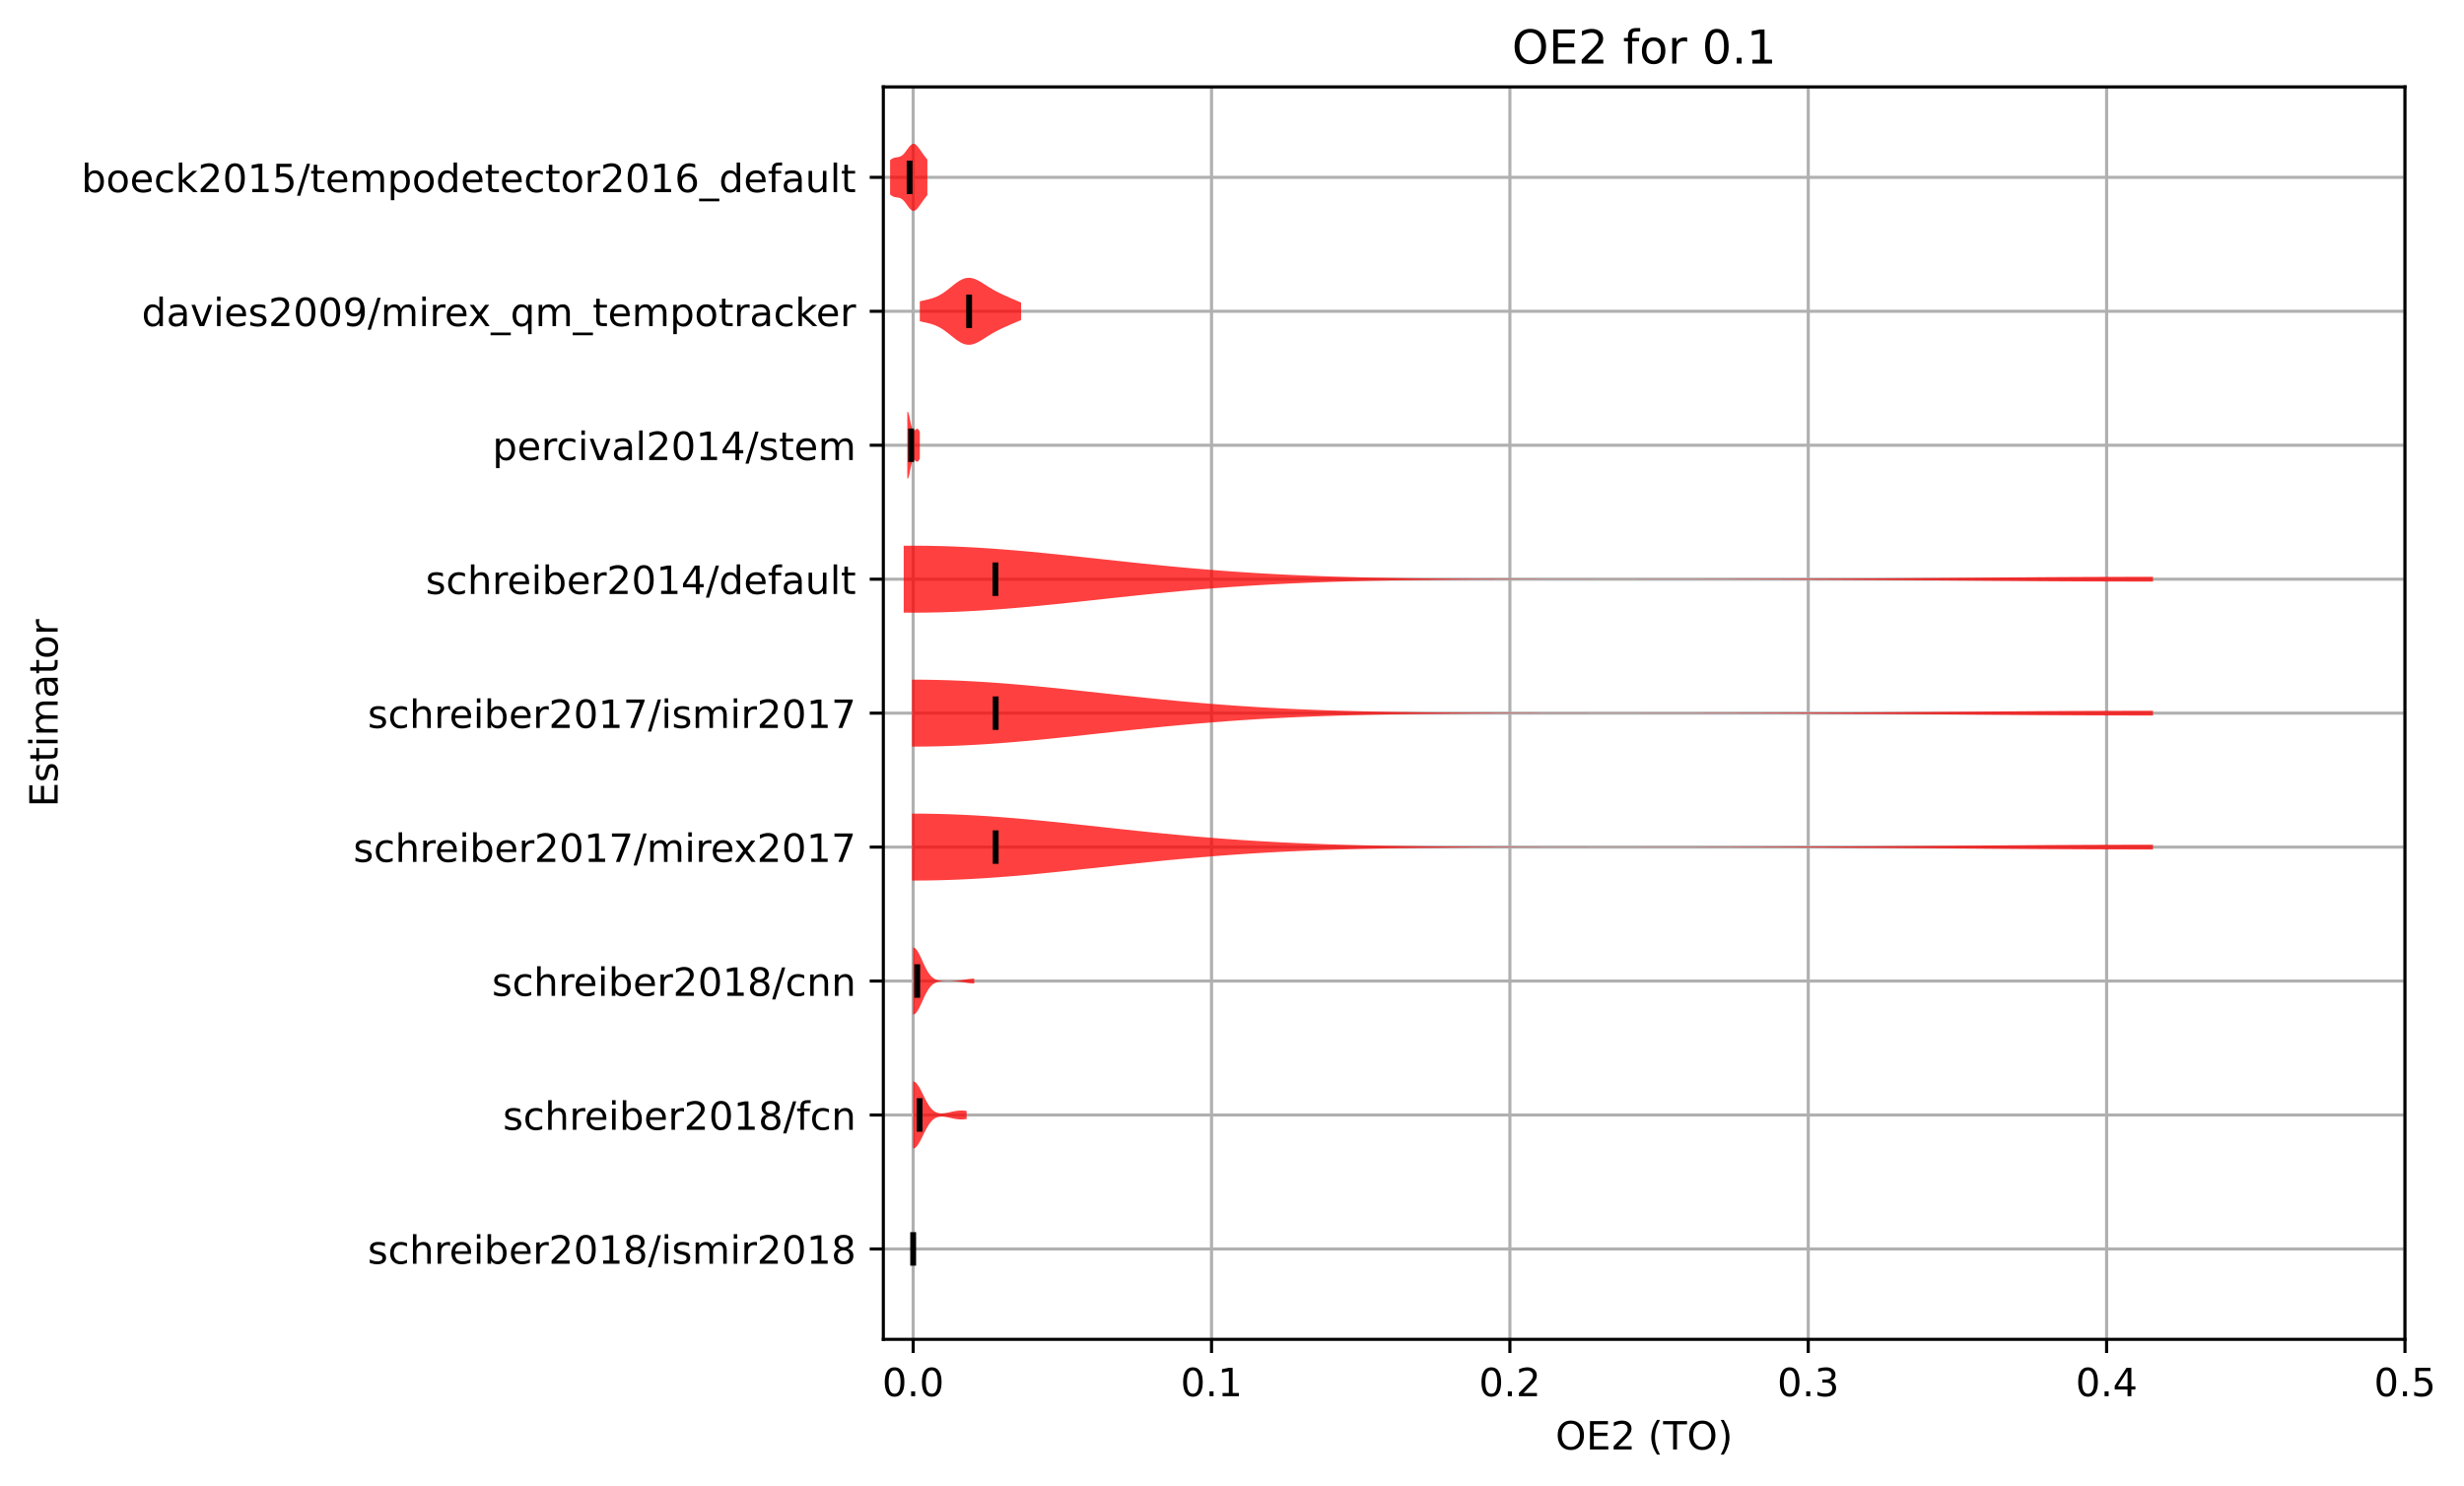 <?xml version="1.0" encoding="utf-8" standalone="no"?>
<!DOCTYPE svg PUBLIC "-//W3C//DTD SVG 1.1//EN"
  "http://www.w3.org/Graphics/SVG/1.1/DTD/svg11.dtd">
<!-- Created with matplotlib (https://matplotlib.org/) -->
<svg height="381.426pt" version="1.1" viewBox="0 0 632.498 381.426" width="632.498pt" xmlns="http://www.w3.org/2000/svg" xmlns:xlink="http://www.w3.org/1999/xlink">
 <defs>
  <style type="text/css">*{stroke-linecap:butt;stroke-linejoin:round;}</style>
 </defs>
 <g id="figure_1">
  <g id="patch_1">
   <path d="M -0 381.426 
L 632.498 381.426 
L 632.498 0 
L -0 0 
z
" style="fill:#ffffff;"/>
  </g>
  <g id="axes_1">
   <g id="patch_2">
    <path d="M 226.747 343.87 
L 617.347 343.87 
L 617.347 22.318 
L 226.747 22.318 
z
" style="fill:#ffffff;"/>
   </g>
   <g id="matplotlib.axis_1">
    <g id="xtick_1">
     <g id="line2d_1">
      <path clip-path="url(#p8eb903999f)" d="M 234.406 343.87 
L 234.406 22.318 
" style="fill:none;stroke:#b0b0b0;stroke-linecap:square;stroke-width:0.8;"/>
     </g>
     <g id="line2d_2">
      <defs>
       <path d="M 0 0 
L 0 3.5 
" id="m168d5242c3" style="stroke:#000000;stroke-width:0.8;"/>
      </defs>
      <g>
       <use style="stroke:#000000;stroke-width:0.8;" x="234.406" xlink:href="#m168d5242c3" y="343.87"/>
      </g>
     </g>
     <g id="text_1">
      <!-- 0.0 -->
      <g transform="translate(226.454 358.469)scale(0.1 -0.1)">
       <defs>
        <path d="M 31.781 66.406 
Q 24.172 66.406 20.328 58.906 
Q 16.5 51.422 16.5 36.375 
Q 16.5 21.391 20.328 13.891 
Q 24.172 6.391 31.781 6.391 
Q 39.453 6.391 43.281 13.891 
Q 47.125 21.391 47.125 36.375 
Q 47.125 51.422 43.281 58.906 
Q 39.453 66.406 31.781 66.406 
z
M 31.781 74.219 
Q 44.047 74.219 50.516 64.516 
Q 56.984 54.828 56.984 36.375 
Q 56.984 17.969 50.516 8.266 
Q 44.047 -1.422 31.781 -1.422 
Q 19.531 -1.422 13.062 8.266 
Q 6.594 17.969 6.594 36.375 
Q 6.594 54.828 13.062 64.516 
Q 19.531 74.219 31.781 74.219 
z
" id="DejaVuSans-48"/>
        <path d="M 10.688 12.406 
L 21 12.406 
L 21 0 
L 10.688 0 
z
" id="DejaVuSans-46"/>
       </defs>
       <use xlink:href="#DejaVuSans-48"/>
       <use x="63.623" xlink:href="#DejaVuSans-46"/>
       <use x="95.41" xlink:href="#DejaVuSans-48"/>
      </g>
     </g>
    </g>
    <g id="xtick_2">
     <g id="line2d_3">
      <path clip-path="url(#p8eb903999f)" d="M 310.994 343.87 
L 310.994 22.318 
" style="fill:none;stroke:#b0b0b0;stroke-linecap:square;stroke-width:0.8;"/>
     </g>
     <g id="line2d_4">
      <g>
       <use style="stroke:#000000;stroke-width:0.8;" x="310.994" xlink:href="#m168d5242c3" y="343.87"/>
      </g>
     </g>
     <g id="text_2">
      <!-- 0.1 -->
      <g transform="translate(303.042 358.469)scale(0.1 -0.1)">
       <defs>
        <path d="M 12.406 8.297 
L 28.516 8.297 
L 28.516 63.922 
L 10.984 60.406 
L 10.984 69.391 
L 28.422 72.906 
L 38.281 72.906 
L 38.281 8.297 
L 54.391 8.297 
L 54.391 0 
L 12.406 0 
z
" id="DejaVuSans-49"/>
       </defs>
       <use xlink:href="#DejaVuSans-48"/>
       <use x="63.623" xlink:href="#DejaVuSans-46"/>
       <use x="95.41" xlink:href="#DejaVuSans-49"/>
      </g>
     </g>
    </g>
    <g id="xtick_3">
     <g id="line2d_5">
      <path clip-path="url(#p8eb903999f)" d="M 387.582 343.87 
L 387.582 22.318 
" style="fill:none;stroke:#b0b0b0;stroke-linecap:square;stroke-width:0.8;"/>
     </g>
     <g id="line2d_6">
      <g>
       <use style="stroke:#000000;stroke-width:0.8;" x="387.582" xlink:href="#m168d5242c3" y="343.87"/>
      </g>
     </g>
     <g id="text_3">
      <!-- 0.2 -->
      <g transform="translate(379.631 358.469)scale(0.1 -0.1)">
       <defs>
        <path d="M 19.188 8.297 
L 53.609 8.297 
L 53.609 0 
L 7.328 0 
L 7.328 8.297 
Q 12.938 14.109 22.625 23.891 
Q 32.328 33.688 34.812 36.531 
Q 39.547 41.844 41.422 45.531 
Q 43.312 49.219 43.312 52.781 
Q 43.312 58.594 39.234 62.25 
Q 35.156 65.922 28.609 65.922 
Q 23.969 65.922 18.812 64.312 
Q 13.672 62.703 7.812 59.422 
L 7.812 69.391 
Q 13.766 71.781 18.938 73 
Q 24.125 74.219 28.422 74.219 
Q 39.75 74.219 46.484 68.547 
Q 53.219 62.891 53.219 53.422 
Q 53.219 48.922 51.531 44.891 
Q 49.859 40.875 45.406 35.406 
Q 44.188 33.984 37.641 27.219 
Q 31.109 20.453 19.188 8.297 
z
" id="DejaVuSans-50"/>
       </defs>
       <use xlink:href="#DejaVuSans-48"/>
       <use x="63.623" xlink:href="#DejaVuSans-46"/>
       <use x="95.41" xlink:href="#DejaVuSans-50"/>
      </g>
     </g>
    </g>
    <g id="xtick_4">
     <g id="line2d_7">
      <path clip-path="url(#p8eb903999f)" d="M 464.17 343.87 
L 464.17 22.318 
" style="fill:none;stroke:#b0b0b0;stroke-linecap:square;stroke-width:0.8;"/>
     </g>
     <g id="line2d_8">
      <g>
       <use style="stroke:#000000;stroke-width:0.8;" x="464.17" xlink:href="#m168d5242c3" y="343.87"/>
      </g>
     </g>
     <g id="text_4">
      <!-- 0.3 -->
      <g transform="translate(456.219 358.469)scale(0.1 -0.1)">
       <defs>
        <path d="M 40.578 39.312 
Q 47.656 37.797 51.625 33 
Q 55.609 28.219 55.609 21.188 
Q 55.609 10.406 48.188 4.484 
Q 40.766 -1.422 27.094 -1.422 
Q 22.516 -1.422 17.656 -0.516 
Q 12.797 0.391 7.625 2.203 
L 7.625 11.719 
Q 11.719 9.328 16.594 8.109 
Q 21.484 6.891 26.812 6.891 
Q 36.078 6.891 40.938 10.547 
Q 45.797 14.203 45.797 21.188 
Q 45.797 27.641 41.281 31.266 
Q 36.766 34.906 28.719 34.906 
L 20.219 34.906 
L 20.219 43.016 
L 29.109 43.016 
Q 36.375 43.016 40.234 45.922 
Q 44.094 48.828 44.094 54.297 
Q 44.094 59.906 40.109 62.906 
Q 36.141 65.922 28.719 65.922 
Q 24.656 65.922 20.016 65.031 
Q 15.375 64.156 9.812 62.312 
L 9.812 71.094 
Q 15.438 72.656 20.344 73.438 
Q 25.25 74.219 29.594 74.219 
Q 40.828 74.219 47.359 69.109 
Q 53.906 64.016 53.906 55.328 
Q 53.906 49.266 50.438 45.094 
Q 46.969 40.922 40.578 39.312 
z
" id="DejaVuSans-51"/>
       </defs>
       <use xlink:href="#DejaVuSans-48"/>
       <use x="63.623" xlink:href="#DejaVuSans-46"/>
       <use x="95.41" xlink:href="#DejaVuSans-51"/>
      </g>
     </g>
    </g>
    <g id="xtick_5">
     <g id="line2d_9">
      <path clip-path="url(#p8eb903999f)" d="M 540.759 343.87 
L 540.759 22.318 
" style="fill:none;stroke:#b0b0b0;stroke-linecap:square;stroke-width:0.8;"/>
     </g>
     <g id="line2d_10">
      <g>
       <use style="stroke:#000000;stroke-width:0.8;" x="540.759" xlink:href="#m168d5242c3" y="343.87"/>
      </g>
     </g>
     <g id="text_5">
      <!-- 0.4 -->
      <g transform="translate(532.807 358.469)scale(0.1 -0.1)">
       <defs>
        <path d="M 37.797 64.312 
L 12.891 25.391 
L 37.797 25.391 
z
M 35.203 72.906 
L 47.609 72.906 
L 47.609 25.391 
L 58.016 25.391 
L 58.016 17.188 
L 47.609 17.188 
L 47.609 0 
L 37.797 0 
L 37.797 17.188 
L 4.891 17.188 
L 4.891 26.703 
z
" id="DejaVuSans-52"/>
       </defs>
       <use xlink:href="#DejaVuSans-48"/>
       <use x="63.623" xlink:href="#DejaVuSans-46"/>
       <use x="95.41" xlink:href="#DejaVuSans-52"/>
      </g>
     </g>
    </g>
    <g id="xtick_6">
     <g id="line2d_11">
      <path clip-path="url(#p8eb903999f)" d="M 617.347 343.87 
L 617.347 22.318 
" style="fill:none;stroke:#b0b0b0;stroke-linecap:square;stroke-width:0.8;"/>
     </g>
     <g id="line2d_12">
      <g>
       <use style="stroke:#000000;stroke-width:0.8;" x="617.347" xlink:href="#m168d5242c3" y="343.87"/>
      </g>
     </g>
     <g id="text_6">
      <!-- 0.5 -->
      <g transform="translate(609.395 358.469)scale(0.1 -0.1)">
       <defs>
        <path d="M 10.797 72.906 
L 49.516 72.906 
L 49.516 64.594 
L 19.828 64.594 
L 19.828 46.734 
Q 21.969 47.469 24.109 47.828 
Q 26.266 48.188 28.422 48.188 
Q 40.625 48.188 47.75 41.5 
Q 54.891 34.812 54.891 23.391 
Q 54.891 11.625 47.562 5.094 
Q 40.234 -1.422 26.906 -1.422 
Q 22.312 -1.422 17.547 -0.641 
Q 12.797 0.141 7.719 1.703 
L 7.719 11.625 
Q 12.109 9.234 16.797 8.062 
Q 21.484 6.891 26.703 6.891 
Q 35.156 6.891 40.078 11.328 
Q 45.016 15.766 45.016 23.391 
Q 45.016 31 40.078 35.438 
Q 35.156 39.891 26.703 39.891 
Q 22.75 39.891 18.812 39.016 
Q 14.891 38.141 10.797 36.281 
z
" id="DejaVuSans-53"/>
       </defs>
       <use xlink:href="#DejaVuSans-48"/>
       <use x="63.623" xlink:href="#DejaVuSans-46"/>
       <use x="95.41" xlink:href="#DejaVuSans-53"/>
      </g>
     </g>
    </g>
    <g id="text_7">
     <!-- OE2 (TO) -->
     <g transform="translate(399.29 372.147)scale(0.1 -0.1)">
      <defs>
       <path d="M 39.406 66.219 
Q 28.656 66.219 22.328 58.203 
Q 16.016 50.203 16.016 36.375 
Q 16.016 22.609 22.328 14.594 
Q 28.656 6.594 39.406 6.594 
Q 50.141 6.594 56.422 14.594 
Q 62.703 22.609 62.703 36.375 
Q 62.703 50.203 56.422 58.203 
Q 50.141 66.219 39.406 66.219 
z
M 39.406 74.219 
Q 54.734 74.219 63.906 63.938 
Q 73.094 53.656 73.094 36.375 
Q 73.094 19.141 63.906 8.859 
Q 54.734 -1.422 39.406 -1.422 
Q 24.031 -1.422 14.812 8.828 
Q 5.609 19.094 5.609 36.375 
Q 5.609 53.656 14.812 63.938 
Q 24.031 74.219 39.406 74.219 
z
" id="DejaVuSans-79"/>
       <path d="M 9.812 72.906 
L 55.906 72.906 
L 55.906 64.594 
L 19.672 64.594 
L 19.672 43.016 
L 54.391 43.016 
L 54.391 34.719 
L 19.672 34.719 
L 19.672 8.297 
L 56.781 8.297 
L 56.781 0 
L 9.812 0 
z
" id="DejaVuSans-69"/>
       <path id="DejaVuSans-32"/>
       <path d="M 31 75.875 
Q 24.469 64.656 21.281 53.656 
Q 18.109 42.672 18.109 31.391 
Q 18.109 20.125 21.312 9.062 
Q 24.516 -2 31 -13.188 
L 23.188 -13.188 
Q 15.875 -1.703 12.234 9.375 
Q 8.594 20.453 8.594 31.391 
Q 8.594 42.281 12.203 53.312 
Q 15.828 64.359 23.188 75.875 
z
" id="DejaVuSans-40"/>
       <path d="M -0.297 72.906 
L 61.375 72.906 
L 61.375 64.594 
L 35.5 64.594 
L 35.5 0 
L 25.594 0 
L 25.594 64.594 
L -0.297 64.594 
z
" id="DejaVuSans-84"/>
       <path d="M 8.016 75.875 
L 15.828 75.875 
Q 23.141 64.359 26.781 53.312 
Q 30.422 42.281 30.422 31.391 
Q 30.422 20.453 26.781 9.375 
Q 23.141 -1.703 15.828 -13.188 
L 8.016 -13.188 
Q 14.5 -2 17.703 9.062 
Q 20.906 20.125 20.906 31.391 
Q 20.906 42.672 17.703 53.656 
Q 14.5 64.656 8.016 75.875 
z
" id="DejaVuSans-41"/>
      </defs>
      <use xlink:href="#DejaVuSans-79"/>
      <use x="78.711" xlink:href="#DejaVuSans-69"/>
      <use x="141.895" xlink:href="#DejaVuSans-50"/>
      <use x="205.518" xlink:href="#DejaVuSans-32"/>
      <use x="237.305" xlink:href="#DejaVuSans-40"/>
      <use x="276.318" xlink:href="#DejaVuSans-84"/>
      <use x="337.402" xlink:href="#DejaVuSans-79"/>
      <use x="416.113" xlink:href="#DejaVuSans-41"/>
     </g>
    </g>
   </g>
   <g id="matplotlib.axis_2">
    <g id="ytick_1">
     <g id="line2d_13">
      <path clip-path="url(#p8eb903999f)" d="M 226.747 320.656 
L 617.347 320.656 
" style="fill:none;stroke:#b0b0b0;stroke-linecap:square;stroke-width:0.8;"/>
     </g>
     <g id="line2d_14">
      <defs>
       <path d="M 0 0 
L -3.5 0 
" id="m37689244f7" style="stroke:#000000;stroke-width:0.8;"/>
      </defs>
      <g>
       <use style="stroke:#000000;stroke-width:0.8;" x="226.747" xlink:href="#m37689244f7" y="320.656"/>
      </g>
     </g>
     <g id="text_8">
      <!-- schreiber2018/ismir2018 -->
      <g transform="translate(94.386 324.456)scale(0.1 -0.1)">
       <defs>
        <path d="M 44.281 53.078 
L 44.281 44.578 
Q 40.484 46.531 36.375 47.5 
Q 32.281 48.484 27.875 48.484 
Q 21.188 48.484 17.844 46.438 
Q 14.5 44.391 14.5 40.281 
Q 14.5 37.156 16.891 35.375 
Q 19.281 33.594 26.516 31.984 
L 29.594 31.297 
Q 39.156 29.25 43.188 25.516 
Q 47.219 21.781 47.219 15.094 
Q 47.219 7.469 41.188 3.016 
Q 35.156 -1.422 24.609 -1.422 
Q 20.219 -1.422 15.453 -0.562 
Q 10.688 0.297 5.422 2 
L 5.422 11.281 
Q 10.406 8.688 15.234 7.391 
Q 20.062 6.109 24.812 6.109 
Q 31.156 6.109 34.562 8.281 
Q 37.984 10.453 37.984 14.406 
Q 37.984 18.062 35.516 20.016 
Q 33.062 21.969 24.703 23.781 
L 21.578 24.516 
Q 13.234 26.266 9.516 29.906 
Q 5.812 33.547 5.812 39.891 
Q 5.812 47.609 11.281 51.797 
Q 16.75 56 26.812 56 
Q 31.781 56 36.172 55.266 
Q 40.578 54.547 44.281 53.078 
z
" id="DejaVuSans-115"/>
        <path d="M 48.781 52.594 
L 48.781 44.188 
Q 44.969 46.297 41.141 47.344 
Q 37.312 48.391 33.406 48.391 
Q 24.656 48.391 19.812 42.844 
Q 14.984 37.312 14.984 27.297 
Q 14.984 17.281 19.812 11.734 
Q 24.656 6.203 33.406 6.203 
Q 37.312 6.203 41.141 7.25 
Q 44.969 8.297 48.781 10.406 
L 48.781 2.094 
Q 45.016 0.344 40.984 -0.531 
Q 36.969 -1.422 32.422 -1.422 
Q 20.062 -1.422 12.781 6.344 
Q 5.516 14.109 5.516 27.297 
Q 5.516 40.672 12.859 48.328 
Q 20.219 56 33.016 56 
Q 37.156 56 41.109 55.141 
Q 45.062 54.297 48.781 52.594 
z
" id="DejaVuSans-99"/>
        <path d="M 54.891 33.016 
L 54.891 0 
L 45.906 0 
L 45.906 32.719 
Q 45.906 40.484 42.875 44.328 
Q 39.844 48.188 33.797 48.188 
Q 26.516 48.188 22.312 43.547 
Q 18.109 38.922 18.109 30.906 
L 18.109 0 
L 9.078 0 
L 9.078 75.984 
L 18.109 75.984 
L 18.109 46.188 
Q 21.344 51.125 25.703 53.562 
Q 30.078 56 35.797 56 
Q 45.219 56 50.047 50.172 
Q 54.891 44.344 54.891 33.016 
z
" id="DejaVuSans-104"/>
        <path d="M 41.109 46.297 
Q 39.594 47.172 37.812 47.578 
Q 36.031 48 33.891 48 
Q 26.266 48 22.188 43.047 
Q 18.109 38.094 18.109 28.812 
L 18.109 0 
L 9.078 0 
L 9.078 54.688 
L 18.109 54.688 
L 18.109 46.188 
Q 20.953 51.172 25.484 53.578 
Q 30.031 56 36.531 56 
Q 37.453 56 38.578 55.875 
Q 39.703 55.766 41.062 55.516 
z
" id="DejaVuSans-114"/>
        <path d="M 56.203 29.594 
L 56.203 25.203 
L 14.891 25.203 
Q 15.484 15.922 20.484 11.062 
Q 25.484 6.203 34.422 6.203 
Q 39.594 6.203 44.453 7.469 
Q 49.312 8.734 54.109 11.281 
L 54.109 2.781 
Q 49.266 0.734 44.188 -0.344 
Q 39.109 -1.422 33.891 -1.422 
Q 20.797 -1.422 13.156 6.188 
Q 5.516 13.812 5.516 26.812 
Q 5.516 40.234 12.766 48.109 
Q 20.016 56 32.328 56 
Q 43.359 56 49.781 48.891 
Q 56.203 41.797 56.203 29.594 
z
M 47.219 32.234 
Q 47.125 39.594 43.094 43.984 
Q 39.062 48.391 32.422 48.391 
Q 24.906 48.391 20.391 44.141 
Q 15.875 39.891 15.188 32.172 
z
" id="DejaVuSans-101"/>
        <path d="M 9.422 54.688 
L 18.406 54.688 
L 18.406 0 
L 9.422 0 
z
M 9.422 75.984 
L 18.406 75.984 
L 18.406 64.594 
L 9.422 64.594 
z
" id="DejaVuSans-105"/>
        <path d="M 48.688 27.297 
Q 48.688 37.203 44.609 42.844 
Q 40.531 48.484 33.406 48.484 
Q 26.266 48.484 22.188 42.844 
Q 18.109 37.203 18.109 27.297 
Q 18.109 17.391 22.188 11.75 
Q 26.266 6.109 33.406 6.109 
Q 40.531 6.109 44.609 11.75 
Q 48.688 17.391 48.688 27.297 
z
M 18.109 46.391 
Q 20.953 51.266 25.266 53.625 
Q 29.594 56 35.594 56 
Q 45.562 56 51.781 48.094 
Q 58.016 40.188 58.016 27.297 
Q 58.016 14.406 51.781 6.484 
Q 45.562 -1.422 35.594 -1.422 
Q 29.594 -1.422 25.266 0.953 
Q 20.953 3.328 18.109 8.203 
L 18.109 0 
L 9.078 0 
L 9.078 75.984 
L 18.109 75.984 
z
" id="DejaVuSans-98"/>
        <path d="M 31.781 34.625 
Q 24.75 34.625 20.719 30.859 
Q 16.703 27.094 16.703 20.516 
Q 16.703 13.922 20.719 10.156 
Q 24.75 6.391 31.781 6.391 
Q 38.812 6.391 42.859 10.172 
Q 46.922 13.969 46.922 20.516 
Q 46.922 27.094 42.891 30.859 
Q 38.875 34.625 31.781 34.625 
z
M 21.922 38.812 
Q 15.578 40.375 12.031 44.719 
Q 8.5 49.078 8.5 55.328 
Q 8.5 64.062 14.719 69.141 
Q 20.953 74.219 31.781 74.219 
Q 42.672 74.219 48.875 69.141 
Q 55.078 64.062 55.078 55.328 
Q 55.078 49.078 51.531 44.719 
Q 48 40.375 41.703 38.812 
Q 48.828 37.156 52.797 32.312 
Q 56.781 27.484 56.781 20.516 
Q 56.781 9.906 50.312 4.234 
Q 43.844 -1.422 31.781 -1.422 
Q 19.734 -1.422 13.25 4.234 
Q 6.781 9.906 6.781 20.516 
Q 6.781 27.484 10.781 32.312 
Q 14.797 37.156 21.922 38.812 
z
M 18.312 54.391 
Q 18.312 48.734 21.844 45.562 
Q 25.391 42.391 31.781 42.391 
Q 38.141 42.391 41.719 45.562 
Q 45.312 48.734 45.312 54.391 
Q 45.312 60.062 41.719 63.234 
Q 38.141 66.406 31.781 66.406 
Q 25.391 66.406 21.844 63.234 
Q 18.312 60.062 18.312 54.391 
z
" id="DejaVuSans-56"/>
        <path d="M 25.391 72.906 
L 33.688 72.906 
L 8.297 -9.281 
L 0 -9.281 
z
" id="DejaVuSans-47"/>
        <path d="M 52 44.188 
Q 55.375 50.25 60.062 53.125 
Q 64.75 56 71.094 56 
Q 79.641 56 84.281 50.016 
Q 88.922 44.047 88.922 33.016 
L 88.922 0 
L 79.891 0 
L 79.891 32.719 
Q 79.891 40.578 77.094 44.375 
Q 74.312 48.188 68.609 48.188 
Q 61.625 48.188 57.562 43.547 
Q 53.516 38.922 53.516 30.906 
L 53.516 0 
L 44.484 0 
L 44.484 32.719 
Q 44.484 40.625 41.703 44.406 
Q 38.922 48.188 33.109 48.188 
Q 26.219 48.188 22.156 43.531 
Q 18.109 38.875 18.109 30.906 
L 18.109 0 
L 9.078 0 
L 9.078 54.688 
L 18.109 54.688 
L 18.109 46.188 
Q 21.188 51.219 25.484 53.609 
Q 29.781 56 35.688 56 
Q 41.656 56 45.828 52.969 
Q 50 49.953 52 44.188 
z
" id="DejaVuSans-109"/>
       </defs>
       <use xlink:href="#DejaVuSans-115"/>
       <use x="52.1" xlink:href="#DejaVuSans-99"/>
       <use x="107.08" xlink:href="#DejaVuSans-104"/>
       <use x="170.459" xlink:href="#DejaVuSans-114"/>
       <use x="209.322" xlink:href="#DejaVuSans-101"/>
       <use x="270.846" xlink:href="#DejaVuSans-105"/>
       <use x="298.629" xlink:href="#DejaVuSans-98"/>
       <use x="362.105" xlink:href="#DejaVuSans-101"/>
       <use x="423.629" xlink:href="#DejaVuSans-114"/>
       <use x="464.742" xlink:href="#DejaVuSans-50"/>
       <use x="528.365" xlink:href="#DejaVuSans-48"/>
       <use x="591.988" xlink:href="#DejaVuSans-49"/>
       <use x="655.611" xlink:href="#DejaVuSans-56"/>
       <use x="719.234" xlink:href="#DejaVuSans-47"/>
       <use x="752.926" xlink:href="#DejaVuSans-105"/>
       <use x="780.709" xlink:href="#DejaVuSans-115"/>
       <use x="832.809" xlink:href="#DejaVuSans-109"/>
       <use x="930.221" xlink:href="#DejaVuSans-105"/>
       <use x="958.004" xlink:href="#DejaVuSans-114"/>
       <use x="999.117" xlink:href="#DejaVuSans-50"/>
       <use x="1062.74" xlink:href="#DejaVuSans-48"/>
       <use x="1126.363" xlink:href="#DejaVuSans-49"/>
       <use x="1189.986" xlink:href="#DejaVuSans-56"/>
      </g>
     </g>
    </g>
    <g id="ytick_2">
     <g id="line2d_15">
      <path clip-path="url(#p8eb903999f)" d="M 226.747 286.266 
L 617.347 286.266 
" style="fill:none;stroke:#b0b0b0;stroke-linecap:square;stroke-width:0.8;"/>
     </g>
     <g id="line2d_16">
      <g>
       <use style="stroke:#000000;stroke-width:0.8;" x="226.747" xlink:href="#m37689244f7" y="286.266"/>
      </g>
     </g>
     <g id="text_9">
      <!-- schreiber2018/fcn -->
      <g transform="translate(129.097 290.065)scale(0.1 -0.1)">
       <defs>
        <path d="M 37.109 75.984 
L 37.109 68.5 
L 28.516 68.5 
Q 23.688 68.5 21.797 66.547 
Q 19.922 64.594 19.922 59.516 
L 19.922 54.688 
L 34.719 54.688 
L 34.719 47.703 
L 19.922 47.703 
L 19.922 0 
L 10.891 0 
L 10.891 47.703 
L 2.297 47.703 
L 2.297 54.688 
L 10.891 54.688 
L 10.891 58.5 
Q 10.891 67.625 15.141 71.797 
Q 19.391 75.984 28.609 75.984 
z
" id="DejaVuSans-102"/>
        <path d="M 54.891 33.016 
L 54.891 0 
L 45.906 0 
L 45.906 32.719 
Q 45.906 40.484 42.875 44.328 
Q 39.844 48.188 33.797 48.188 
Q 26.516 48.188 22.312 43.547 
Q 18.109 38.922 18.109 30.906 
L 18.109 0 
L 9.078 0 
L 9.078 54.688 
L 18.109 54.688 
L 18.109 46.188 
Q 21.344 51.125 25.703 53.562 
Q 30.078 56 35.797 56 
Q 45.219 56 50.047 50.172 
Q 54.891 44.344 54.891 33.016 
z
" id="DejaVuSans-110"/>
       </defs>
       <use xlink:href="#DejaVuSans-115"/>
       <use x="52.1" xlink:href="#DejaVuSans-99"/>
       <use x="107.08" xlink:href="#DejaVuSans-104"/>
       <use x="170.459" xlink:href="#DejaVuSans-114"/>
       <use x="209.322" xlink:href="#DejaVuSans-101"/>
       <use x="270.846" xlink:href="#DejaVuSans-105"/>
       <use x="298.629" xlink:href="#DejaVuSans-98"/>
       <use x="362.105" xlink:href="#DejaVuSans-101"/>
       <use x="423.629" xlink:href="#DejaVuSans-114"/>
       <use x="464.742" xlink:href="#DejaVuSans-50"/>
       <use x="528.365" xlink:href="#DejaVuSans-48"/>
       <use x="591.988" xlink:href="#DejaVuSans-49"/>
       <use x="655.611" xlink:href="#DejaVuSans-56"/>
       <use x="719.234" xlink:href="#DejaVuSans-47"/>
       <use x="752.926" xlink:href="#DejaVuSans-102"/>
       <use x="788.131" xlink:href="#DejaVuSans-99"/>
       <use x="843.111" xlink:href="#DejaVuSans-110"/>
      </g>
     </g>
    </g>
    <g id="ytick_3">
     <g id="line2d_17">
      <path clip-path="url(#p8eb903999f)" d="M 226.747 251.875 
L 617.347 251.875 
" style="fill:none;stroke:#b0b0b0;stroke-linecap:square;stroke-width:0.8;"/>
     </g>
     <g id="line2d_18">
      <g>
       <use style="stroke:#000000;stroke-width:0.8;" x="226.747" xlink:href="#m37689244f7" y="251.875"/>
      </g>
     </g>
     <g id="text_10">
      <!-- schreiber2018/cnn -->
      <g transform="translate(126.28 255.675)scale(0.1 -0.1)">
       <use xlink:href="#DejaVuSans-115"/>
       <use x="52.1" xlink:href="#DejaVuSans-99"/>
       <use x="107.08" xlink:href="#DejaVuSans-104"/>
       <use x="170.459" xlink:href="#DejaVuSans-114"/>
       <use x="209.322" xlink:href="#DejaVuSans-101"/>
       <use x="270.846" xlink:href="#DejaVuSans-105"/>
       <use x="298.629" xlink:href="#DejaVuSans-98"/>
       <use x="362.105" xlink:href="#DejaVuSans-101"/>
       <use x="423.629" xlink:href="#DejaVuSans-114"/>
       <use x="464.742" xlink:href="#DejaVuSans-50"/>
       <use x="528.365" xlink:href="#DejaVuSans-48"/>
       <use x="591.988" xlink:href="#DejaVuSans-49"/>
       <use x="655.611" xlink:href="#DejaVuSans-56"/>
       <use x="719.234" xlink:href="#DejaVuSans-47"/>
       <use x="752.926" xlink:href="#DejaVuSans-99"/>
       <use x="807.906" xlink:href="#DejaVuSans-110"/>
       <use x="871.285" xlink:href="#DejaVuSans-110"/>
      </g>
     </g>
    </g>
    <g id="ytick_4">
     <g id="line2d_19">
      <path clip-path="url(#p8eb903999f)" d="M 226.747 217.485 
L 617.347 217.485 
" style="fill:none;stroke:#b0b0b0;stroke-linecap:square;stroke-width:0.8;"/>
     </g>
     <g id="line2d_20">
      <g>
       <use style="stroke:#000000;stroke-width:0.8;" x="226.747" xlink:href="#m37689244f7" y="217.485"/>
      </g>
     </g>
     <g id="text_11">
      <!-- schreiber2017/mirex2017 -->
      <g transform="translate(90.702 221.284)scale(0.1 -0.1)">
       <defs>
        <path d="M 8.203 72.906 
L 55.078 72.906 
L 55.078 68.703 
L 28.609 0 
L 18.312 0 
L 43.219 64.594 
L 8.203 64.594 
z
" id="DejaVuSans-55"/>
        <path d="M 54.891 54.688 
L 35.109 28.078 
L 55.906 0 
L 45.312 0 
L 29.391 21.484 
L 13.484 0 
L 2.875 0 
L 24.125 28.609 
L 4.688 54.688 
L 15.281 54.688 
L 29.781 35.203 
L 44.281 54.688 
z
" id="DejaVuSans-120"/>
       </defs>
       <use xlink:href="#DejaVuSans-115"/>
       <use x="52.1" xlink:href="#DejaVuSans-99"/>
       <use x="107.08" xlink:href="#DejaVuSans-104"/>
       <use x="170.459" xlink:href="#DejaVuSans-114"/>
       <use x="209.322" xlink:href="#DejaVuSans-101"/>
       <use x="270.846" xlink:href="#DejaVuSans-105"/>
       <use x="298.629" xlink:href="#DejaVuSans-98"/>
       <use x="362.105" xlink:href="#DejaVuSans-101"/>
       <use x="423.629" xlink:href="#DejaVuSans-114"/>
       <use x="464.742" xlink:href="#DejaVuSans-50"/>
       <use x="528.365" xlink:href="#DejaVuSans-48"/>
       <use x="591.988" xlink:href="#DejaVuSans-49"/>
       <use x="655.611" xlink:href="#DejaVuSans-55"/>
       <use x="719.234" xlink:href="#DejaVuSans-47"/>
       <use x="752.926" xlink:href="#DejaVuSans-109"/>
       <use x="850.338" xlink:href="#DejaVuSans-105"/>
       <use x="878.121" xlink:href="#DejaVuSans-114"/>
       <use x="916.984" xlink:href="#DejaVuSans-101"/>
       <use x="976.758" xlink:href="#DejaVuSans-120"/>
       <use x="1035.938" xlink:href="#DejaVuSans-50"/>
       <use x="1099.561" xlink:href="#DejaVuSans-48"/>
       <use x="1163.184" xlink:href="#DejaVuSans-49"/>
       <use x="1226.807" xlink:href="#DejaVuSans-55"/>
      </g>
     </g>
    </g>
    <g id="ytick_5">
     <g id="line2d_21">
      <path clip-path="url(#p8eb903999f)" d="M 226.747 183.094 
L 617.347 183.094 
" style="fill:none;stroke:#b0b0b0;stroke-linecap:square;stroke-width:0.8;"/>
     </g>
     <g id="line2d_22">
      <g>
       <use style="stroke:#000000;stroke-width:0.8;" x="226.747" xlink:href="#m37689244f7" y="183.094"/>
      </g>
     </g>
     <g id="text_12">
      <!-- schreiber2017/ismir2017 -->
      <g transform="translate(94.386 186.893)scale(0.1 -0.1)">
       <use xlink:href="#DejaVuSans-115"/>
       <use x="52.1" xlink:href="#DejaVuSans-99"/>
       <use x="107.08" xlink:href="#DejaVuSans-104"/>
       <use x="170.459" xlink:href="#DejaVuSans-114"/>
       <use x="209.322" xlink:href="#DejaVuSans-101"/>
       <use x="270.846" xlink:href="#DejaVuSans-105"/>
       <use x="298.629" xlink:href="#DejaVuSans-98"/>
       <use x="362.105" xlink:href="#DejaVuSans-101"/>
       <use x="423.629" xlink:href="#DejaVuSans-114"/>
       <use x="464.742" xlink:href="#DejaVuSans-50"/>
       <use x="528.365" xlink:href="#DejaVuSans-48"/>
       <use x="591.988" xlink:href="#DejaVuSans-49"/>
       <use x="655.611" xlink:href="#DejaVuSans-55"/>
       <use x="719.234" xlink:href="#DejaVuSans-47"/>
       <use x="752.926" xlink:href="#DejaVuSans-105"/>
       <use x="780.709" xlink:href="#DejaVuSans-115"/>
       <use x="832.809" xlink:href="#DejaVuSans-109"/>
       <use x="930.221" xlink:href="#DejaVuSans-105"/>
       <use x="958.004" xlink:href="#DejaVuSans-114"/>
       <use x="999.117" xlink:href="#DejaVuSans-50"/>
       <use x="1062.74" xlink:href="#DejaVuSans-48"/>
       <use x="1126.363" xlink:href="#DejaVuSans-49"/>
       <use x="1189.986" xlink:href="#DejaVuSans-55"/>
      </g>
     </g>
    </g>
    <g id="ytick_6">
     <g id="line2d_23">
      <path clip-path="url(#p8eb903999f)" d="M 226.747 148.704 
L 617.347 148.704 
" style="fill:none;stroke:#b0b0b0;stroke-linecap:square;stroke-width:0.8;"/>
     </g>
     <g id="line2d_24">
      <g>
       <use style="stroke:#000000;stroke-width:0.8;" x="226.747" xlink:href="#m37689244f7" y="148.704"/>
      </g>
     </g>
     <g id="text_13">
      <!-- schreiber2014/default -->
      <g transform="translate(109.267 152.503)scale(0.1 -0.1)">
       <defs>
        <path d="M 45.406 46.391 
L 45.406 75.984 
L 54.391 75.984 
L 54.391 0 
L 45.406 0 
L 45.406 8.203 
Q 42.578 3.328 38.25 0.953 
Q 33.938 -1.422 27.875 -1.422 
Q 17.969 -1.422 11.734 6.484 
Q 5.516 14.406 5.516 27.297 
Q 5.516 40.188 11.734 48.094 
Q 17.969 56 27.875 56 
Q 33.938 56 38.25 53.625 
Q 42.578 51.266 45.406 46.391 
z
M 14.797 27.297 
Q 14.797 17.391 18.875 11.75 
Q 22.953 6.109 30.078 6.109 
Q 37.203 6.109 41.297 11.75 
Q 45.406 17.391 45.406 27.297 
Q 45.406 37.203 41.297 42.844 
Q 37.203 48.484 30.078 48.484 
Q 22.953 48.484 18.875 42.844 
Q 14.797 37.203 14.797 27.297 
z
" id="DejaVuSans-100"/>
        <path d="M 34.281 27.484 
Q 23.391 27.484 19.188 25 
Q 14.984 22.516 14.984 16.5 
Q 14.984 11.719 18.141 8.906 
Q 21.297 6.109 26.703 6.109 
Q 34.188 6.109 38.703 11.406 
Q 43.219 16.703 43.219 25.484 
L 43.219 27.484 
z
M 52.203 31.203 
L 52.203 0 
L 43.219 0 
L 43.219 8.297 
Q 40.141 3.328 35.547 0.953 
Q 30.953 -1.422 24.312 -1.422 
Q 15.922 -1.422 10.953 3.297 
Q 6 8.016 6 15.922 
Q 6 25.141 12.172 29.828 
Q 18.359 34.516 30.609 34.516 
L 43.219 34.516 
L 43.219 35.406 
Q 43.219 41.609 39.141 45 
Q 35.062 48.391 27.688 48.391 
Q 23 48.391 18.547 47.266 
Q 14.109 46.141 10.016 43.891 
L 10.016 52.203 
Q 14.938 54.109 19.578 55.047 
Q 24.219 56 28.609 56 
Q 40.484 56 46.344 49.844 
Q 52.203 43.703 52.203 31.203 
z
" id="DejaVuSans-97"/>
        <path d="M 8.5 21.578 
L 8.5 54.688 
L 17.484 54.688 
L 17.484 21.922 
Q 17.484 14.156 20.5 10.266 
Q 23.531 6.391 29.594 6.391 
Q 36.859 6.391 41.078 11.031 
Q 45.312 15.672 45.312 23.688 
L 45.312 54.688 
L 54.297 54.688 
L 54.297 0 
L 45.312 0 
L 45.312 8.406 
Q 42.047 3.422 37.719 1 
Q 33.406 -1.422 27.688 -1.422 
Q 18.266 -1.422 13.375 4.438 
Q 8.5 10.297 8.5 21.578 
z
M 31.109 56 
z
" id="DejaVuSans-117"/>
        <path d="M 9.422 75.984 
L 18.406 75.984 
L 18.406 0 
L 9.422 0 
z
" id="DejaVuSans-108"/>
        <path d="M 18.312 70.219 
L 18.312 54.688 
L 36.812 54.688 
L 36.812 47.703 
L 18.312 47.703 
L 18.312 18.016 
Q 18.312 11.328 20.141 9.422 
Q 21.969 7.516 27.594 7.516 
L 36.812 7.516 
L 36.812 0 
L 27.594 0 
Q 17.188 0 13.234 3.875 
Q 9.281 7.766 9.281 18.016 
L 9.281 47.703 
L 2.688 47.703 
L 2.688 54.688 
L 9.281 54.688 
L 9.281 70.219 
z
" id="DejaVuSans-116"/>
       </defs>
       <use xlink:href="#DejaVuSans-115"/>
       <use x="52.1" xlink:href="#DejaVuSans-99"/>
       <use x="107.08" xlink:href="#DejaVuSans-104"/>
       <use x="170.459" xlink:href="#DejaVuSans-114"/>
       <use x="209.322" xlink:href="#DejaVuSans-101"/>
       <use x="270.846" xlink:href="#DejaVuSans-105"/>
       <use x="298.629" xlink:href="#DejaVuSans-98"/>
       <use x="362.105" xlink:href="#DejaVuSans-101"/>
       <use x="423.629" xlink:href="#DejaVuSans-114"/>
       <use x="464.742" xlink:href="#DejaVuSans-50"/>
       <use x="528.365" xlink:href="#DejaVuSans-48"/>
       <use x="591.988" xlink:href="#DejaVuSans-49"/>
       <use x="655.611" xlink:href="#DejaVuSans-52"/>
       <use x="719.234" xlink:href="#DejaVuSans-47"/>
       <use x="752.926" xlink:href="#DejaVuSans-100"/>
       <use x="816.402" xlink:href="#DejaVuSans-101"/>
       <use x="877.926" xlink:href="#DejaVuSans-102"/>
       <use x="913.131" xlink:href="#DejaVuSans-97"/>
       <use x="974.41" xlink:href="#DejaVuSans-117"/>
       <use x="1037.789" xlink:href="#DejaVuSans-108"/>
       <use x="1065.572" xlink:href="#DejaVuSans-116"/>
      </g>
     </g>
    </g>
    <g id="ytick_7">
     <g id="line2d_25">
      <path clip-path="url(#p8eb903999f)" d="M 226.747 114.313 
L 617.347 114.313 
" style="fill:none;stroke:#b0b0b0;stroke-linecap:square;stroke-width:0.8;"/>
     </g>
     <g id="line2d_26">
      <g>
       <use style="stroke:#000000;stroke-width:0.8;" x="226.747" xlink:href="#m37689244f7" y="114.313"/>
      </g>
     </g>
     <g id="text_14">
      <!-- percival2014/stem -->
      <g transform="translate(126.416 118.112)scale(0.1 -0.1)">
       <defs>
        <path d="M 18.109 8.203 
L 18.109 -20.797 
L 9.078 -20.797 
L 9.078 54.688 
L 18.109 54.688 
L 18.109 46.391 
Q 20.953 51.266 25.266 53.625 
Q 29.594 56 35.594 56 
Q 45.562 56 51.781 48.094 
Q 58.016 40.188 58.016 27.297 
Q 58.016 14.406 51.781 6.484 
Q 45.562 -1.422 35.594 -1.422 
Q 29.594 -1.422 25.266 0.953 
Q 20.953 3.328 18.109 8.203 
z
M 48.688 27.297 
Q 48.688 37.203 44.609 42.844 
Q 40.531 48.484 33.406 48.484 
Q 26.266 48.484 22.188 42.844 
Q 18.109 37.203 18.109 27.297 
Q 18.109 17.391 22.188 11.75 
Q 26.266 6.109 33.406 6.109 
Q 40.531 6.109 44.609 11.75 
Q 48.688 17.391 48.688 27.297 
z
" id="DejaVuSans-112"/>
        <path d="M 2.984 54.688 
L 12.5 54.688 
L 29.594 8.797 
L 46.688 54.688 
L 56.203 54.688 
L 35.688 0 
L 23.484 0 
z
" id="DejaVuSans-118"/>
       </defs>
       <use xlink:href="#DejaVuSans-112"/>
       <use x="63.477" xlink:href="#DejaVuSans-101"/>
       <use x="125" xlink:href="#DejaVuSans-114"/>
       <use x="163.863" xlink:href="#DejaVuSans-99"/>
       <use x="218.844" xlink:href="#DejaVuSans-105"/>
       <use x="246.627" xlink:href="#DejaVuSans-118"/>
       <use x="305.807" xlink:href="#DejaVuSans-97"/>
       <use x="367.086" xlink:href="#DejaVuSans-108"/>
       <use x="394.869" xlink:href="#DejaVuSans-50"/>
       <use x="458.492" xlink:href="#DejaVuSans-48"/>
       <use x="522.115" xlink:href="#DejaVuSans-49"/>
       <use x="585.738" xlink:href="#DejaVuSans-52"/>
       <use x="649.361" xlink:href="#DejaVuSans-47"/>
       <use x="683.053" xlink:href="#DejaVuSans-115"/>
       <use x="735.152" xlink:href="#DejaVuSans-116"/>
       <use x="774.361" xlink:href="#DejaVuSans-101"/>
       <use x="835.885" xlink:href="#DejaVuSans-109"/>
      </g>
     </g>
    </g>
    <g id="ytick_8">
     <g id="line2d_27">
      <path clip-path="url(#p8eb903999f)" d="M 226.747 79.922 
L 617.347 79.922 
" style="fill:none;stroke:#b0b0b0;stroke-linecap:square;stroke-width:0.8;"/>
     </g>
     <g id="line2d_28">
      <g>
       <use style="stroke:#000000;stroke-width:0.8;" x="226.747" xlink:href="#m37689244f7" y="79.922"/>
      </g>
     </g>
     <g id="text_15">
      <!-- davies2009/mirex_qm_tempotracker -->
      <g transform="translate(36.37 83.722)scale(0.1 -0.1)">
       <defs>
        <path d="M 10.984 1.516 
L 10.984 10.5 
Q 14.703 8.734 18.5 7.812 
Q 22.312 6.891 25.984 6.891 
Q 35.75 6.891 40.891 13.453 
Q 46.047 20.016 46.781 33.406 
Q 43.953 29.203 39.594 26.953 
Q 35.25 24.703 29.984 24.703 
Q 19.047 24.703 12.672 31.312 
Q 6.297 37.938 6.297 49.422 
Q 6.297 60.641 12.938 67.422 
Q 19.578 74.219 30.609 74.219 
Q 43.266 74.219 49.922 64.516 
Q 56.594 54.828 56.594 36.375 
Q 56.594 19.141 48.406 8.859 
Q 40.234 -1.422 26.422 -1.422 
Q 22.703 -1.422 18.891 -0.688 
Q 15.094 0.047 10.984 1.516 
z
M 30.609 32.422 
Q 37.25 32.422 41.125 36.953 
Q 45.016 41.5 45.016 49.422 
Q 45.016 57.281 41.125 61.844 
Q 37.25 66.406 30.609 66.406 
Q 23.969 66.406 20.094 61.844 
Q 16.219 57.281 16.219 49.422 
Q 16.219 41.5 20.094 36.953 
Q 23.969 32.422 30.609 32.422 
z
" id="DejaVuSans-57"/>
        <path d="M 50.984 -16.609 
L 50.984 -23.578 
L -0.984 -23.578 
L -0.984 -16.609 
z
" id="DejaVuSans-95"/>
        <path d="M 14.797 27.297 
Q 14.797 17.391 18.875 11.75 
Q 22.953 6.109 30.078 6.109 
Q 37.203 6.109 41.297 11.75 
Q 45.406 17.391 45.406 27.297 
Q 45.406 37.203 41.297 42.844 
Q 37.203 48.484 30.078 48.484 
Q 22.953 48.484 18.875 42.844 
Q 14.797 37.203 14.797 27.297 
z
M 45.406 8.203 
Q 42.578 3.328 38.25 0.953 
Q 33.938 -1.422 27.875 -1.422 
Q 17.969 -1.422 11.734 6.484 
Q 5.516 14.406 5.516 27.297 
Q 5.516 40.188 11.734 48.094 
Q 17.969 56 27.875 56 
Q 33.938 56 38.25 53.625 
Q 42.578 51.266 45.406 46.391 
L 45.406 54.688 
L 54.391 54.688 
L 54.391 -20.797 
L 45.406 -20.797 
z
" id="DejaVuSans-113"/>
        <path d="M 30.609 48.391 
Q 23.391 48.391 19.188 42.75 
Q 14.984 37.109 14.984 27.297 
Q 14.984 17.484 19.156 11.844 
Q 23.344 6.203 30.609 6.203 
Q 37.797 6.203 41.984 11.859 
Q 46.188 17.531 46.188 27.297 
Q 46.188 37.016 41.984 42.703 
Q 37.797 48.391 30.609 48.391 
z
M 30.609 56 
Q 42.328 56 49.016 48.375 
Q 55.719 40.766 55.719 27.297 
Q 55.719 13.875 49.016 6.219 
Q 42.328 -1.422 30.609 -1.422 
Q 18.844 -1.422 12.172 6.219 
Q 5.516 13.875 5.516 27.297 
Q 5.516 40.766 12.172 48.375 
Q 18.844 56 30.609 56 
z
" id="DejaVuSans-111"/>
        <path d="M 9.078 75.984 
L 18.109 75.984 
L 18.109 31.109 
L 44.922 54.688 
L 56.391 54.688 
L 27.391 29.109 
L 57.625 0 
L 45.906 0 
L 18.109 26.703 
L 18.109 0 
L 9.078 0 
z
" id="DejaVuSans-107"/>
       </defs>
       <use xlink:href="#DejaVuSans-100"/>
       <use x="63.477" xlink:href="#DejaVuSans-97"/>
       <use x="124.756" xlink:href="#DejaVuSans-118"/>
       <use x="183.936" xlink:href="#DejaVuSans-105"/>
       <use x="211.719" xlink:href="#DejaVuSans-101"/>
       <use x="273.242" xlink:href="#DejaVuSans-115"/>
       <use x="325.342" xlink:href="#DejaVuSans-50"/>
       <use x="388.965" xlink:href="#DejaVuSans-48"/>
       <use x="452.588" xlink:href="#DejaVuSans-48"/>
       <use x="516.211" xlink:href="#DejaVuSans-57"/>
       <use x="579.834" xlink:href="#DejaVuSans-47"/>
       <use x="613.525" xlink:href="#DejaVuSans-109"/>
       <use x="710.938" xlink:href="#DejaVuSans-105"/>
       <use x="738.721" xlink:href="#DejaVuSans-114"/>
       <use x="777.584" xlink:href="#DejaVuSans-101"/>
       <use x="837.357" xlink:href="#DejaVuSans-120"/>
       <use x="896.537" xlink:href="#DejaVuSans-95"/>
       <use x="946.537" xlink:href="#DejaVuSans-113"/>
       <use x="1010.014" xlink:href="#DejaVuSans-109"/>
       <use x="1107.426" xlink:href="#DejaVuSans-95"/>
       <use x="1157.426" xlink:href="#DejaVuSans-116"/>
       <use x="1196.635" xlink:href="#DejaVuSans-101"/>
       <use x="1258.158" xlink:href="#DejaVuSans-109"/>
       <use x="1355.57" xlink:href="#DejaVuSans-112"/>
       <use x="1419.047" xlink:href="#DejaVuSans-111"/>
       <use x="1480.229" xlink:href="#DejaVuSans-116"/>
       <use x="1519.438" xlink:href="#DejaVuSans-114"/>
       <use x="1560.551" xlink:href="#DejaVuSans-97"/>
       <use x="1621.83" xlink:href="#DejaVuSans-99"/>
       <use x="1676.811" xlink:href="#DejaVuSans-107"/>
       <use x="1731.096" xlink:href="#DejaVuSans-101"/>
       <use x="1792.619" xlink:href="#DejaVuSans-114"/>
      </g>
     </g>
    </g>
    <g id="ytick_9">
     <g id="line2d_29">
      <path clip-path="url(#p8eb903999f)" d="M 226.747 45.532 
L 617.347 45.532 
" style="fill:none;stroke:#b0b0b0;stroke-linecap:square;stroke-width:0.8;"/>
     </g>
     <g id="line2d_30">
      <g>
       <use style="stroke:#000000;stroke-width:0.8;" x="226.747" xlink:href="#m37689244f7" y="45.532"/>
      </g>
     </g>
     <g id="text_16">
      <!-- boeck2015/tempodetector2016_default -->
      <g transform="translate(20.878 49.331)scale(0.1 -0.1)">
       <defs>
        <path d="M 33.016 40.375 
Q 26.375 40.375 22.484 35.828 
Q 18.609 31.297 18.609 23.391 
Q 18.609 15.531 22.484 10.953 
Q 26.375 6.391 33.016 6.391 
Q 39.656 6.391 43.531 10.953 
Q 47.406 15.531 47.406 23.391 
Q 47.406 31.297 43.531 35.828 
Q 39.656 40.375 33.016 40.375 
z
M 52.594 71.297 
L 52.594 62.312 
Q 48.875 64.062 45.094 64.984 
Q 41.312 65.922 37.594 65.922 
Q 27.828 65.922 22.672 59.328 
Q 17.531 52.734 16.797 39.406 
Q 19.672 43.656 24.016 45.922 
Q 28.375 48.188 33.594 48.188 
Q 44.578 48.188 50.953 41.516 
Q 57.328 34.859 57.328 23.391 
Q 57.328 12.156 50.688 5.359 
Q 44.047 -1.422 33.016 -1.422 
Q 20.359 -1.422 13.672 8.266 
Q 6.984 17.969 6.984 36.375 
Q 6.984 53.656 15.188 63.938 
Q 23.391 74.219 37.203 74.219 
Q 40.922 74.219 44.703 73.484 
Q 48.484 72.75 52.594 71.297 
z
" id="DejaVuSans-54"/>
       </defs>
       <use xlink:href="#DejaVuSans-98"/>
       <use x="63.477" xlink:href="#DejaVuSans-111"/>
       <use x="124.658" xlink:href="#DejaVuSans-101"/>
       <use x="186.182" xlink:href="#DejaVuSans-99"/>
       <use x="241.162" xlink:href="#DejaVuSans-107"/>
       <use x="299.072" xlink:href="#DejaVuSans-50"/>
       <use x="362.695" xlink:href="#DejaVuSans-48"/>
       <use x="426.318" xlink:href="#DejaVuSans-49"/>
       <use x="489.941" xlink:href="#DejaVuSans-53"/>
       <use x="553.564" xlink:href="#DejaVuSans-47"/>
       <use x="587.256" xlink:href="#DejaVuSans-116"/>
       <use x="626.465" xlink:href="#DejaVuSans-101"/>
       <use x="687.988" xlink:href="#DejaVuSans-109"/>
       <use x="785.4" xlink:href="#DejaVuSans-112"/>
       <use x="848.877" xlink:href="#DejaVuSans-111"/>
       <use x="910.059" xlink:href="#DejaVuSans-100"/>
       <use x="973.535" xlink:href="#DejaVuSans-101"/>
       <use x="1035.059" xlink:href="#DejaVuSans-116"/>
       <use x="1074.268" xlink:href="#DejaVuSans-101"/>
       <use x="1135.791" xlink:href="#DejaVuSans-99"/>
       <use x="1190.771" xlink:href="#DejaVuSans-116"/>
       <use x="1229.98" xlink:href="#DejaVuSans-111"/>
       <use x="1291.162" xlink:href="#DejaVuSans-114"/>
       <use x="1332.275" xlink:href="#DejaVuSans-50"/>
       <use x="1395.898" xlink:href="#DejaVuSans-48"/>
       <use x="1459.521" xlink:href="#DejaVuSans-49"/>
       <use x="1523.145" xlink:href="#DejaVuSans-54"/>
       <use x="1586.768" xlink:href="#DejaVuSans-95"/>
       <use x="1636.768" xlink:href="#DejaVuSans-100"/>
       <use x="1700.244" xlink:href="#DejaVuSans-101"/>
       <use x="1761.768" xlink:href="#DejaVuSans-102"/>
       <use x="1796.973" xlink:href="#DejaVuSans-97"/>
       <use x="1858.252" xlink:href="#DejaVuSans-117"/>
       <use x="1921.631" xlink:href="#DejaVuSans-108"/>
       <use x="1949.414" xlink:href="#DejaVuSans-116"/>
      </g>
     </g>
    </g>
    <g id="text_17">
     <!-- Estimator -->
     <g transform="translate(14.798 207.217)rotate(-90)scale(0.1 -0.1)">
      <use xlink:href="#DejaVuSans-69"/>
      <use x="63.184" xlink:href="#DejaVuSans-115"/>
      <use x="115.283" xlink:href="#DejaVuSans-116"/>
      <use x="154.492" xlink:href="#DejaVuSans-105"/>
      <use x="182.275" xlink:href="#DejaVuSans-109"/>
      <use x="279.688" xlink:href="#DejaVuSans-97"/>
      <use x="340.967" xlink:href="#DejaVuSans-116"/>
      <use x="380.176" xlink:href="#DejaVuSans-111"/>
      <use x="441.357" xlink:href="#DejaVuSans-114"/>
     </g>
    </g>
   </g>
   <g id="PolyCollection_1">
    <path clip-path="url(#p8eb903999f)" d="M 234.406 312.059 
L 234.406 329.254 
L 234.406 329.254 
L 234.406 329.254 
L 234.406 329.254 
L 234.406 329.254 
L 234.406 329.254 
L 234.406 329.254 
L 234.406 329.254 
L 234.406 329.254 
L 234.406 329.254 
L 234.406 329.254 
L 234.406 329.254 
L 234.406 329.254 
L 234.406 329.254 
L 234.406 329.254 
L 234.406 329.254 
L 234.406 329.254 
L 234.406 329.254 
L 234.406 329.254 
L 234.406 329.254 
L 234.406 329.254 
L 234.406 329.254 
L 234.406 329.254 
L 234.406 329.254 
L 234.406 329.254 
L 234.406 329.254 
L 234.406 329.254 
L 234.406 329.254 
L 234.406 329.254 
L 234.406 329.254 
L 234.406 329.254 
L 234.406 329.254 
L 234.406 329.254 
L 234.406 329.254 
L 234.406 329.254 
L 234.406 329.254 
L 234.406 329.254 
L 234.406 329.254 
L 234.406 329.254 
L 234.406 329.254 
L 234.406 329.254 
L 234.406 329.254 
L 234.406 329.254 
L 234.406 329.254 
L 234.406 329.254 
L 234.406 329.254 
L 234.406 329.254 
L 234.406 329.254 
L 234.406 329.254 
L 234.406 329.254 
L 234.406 329.254 
L 234.406 329.254 
L 234.406 329.254 
L 234.406 329.254 
L 234.406 329.254 
L 234.406 329.254 
L 234.406 329.254 
L 234.406 329.254 
L 234.406 329.254 
L 234.406 329.254 
L 234.406 329.254 
L 234.406 329.254 
L 234.406 329.254 
L 234.406 329.254 
L 234.406 329.254 
L 234.406 329.254 
L 234.406 329.254 
L 234.406 329.254 
L 234.406 329.254 
L 234.406 329.254 
L 234.406 329.254 
L 234.406 329.254 
L 234.406 329.254 
L 234.406 329.254 
L 234.406 329.254 
L 234.406 329.254 
L 234.406 329.254 
L 234.406 329.254 
L 234.406 329.254 
L 234.406 329.254 
L 234.406 329.254 
L 234.406 329.254 
L 234.406 329.254 
L 234.406 329.254 
L 234.406 329.254 
L 234.406 329.254 
L 234.406 329.254 
L 234.406 329.254 
L 234.406 329.254 
L 234.406 329.254 
L 234.406 329.254 
L 234.406 329.254 
L 234.406 329.254 
L 234.406 329.254 
L 234.406 329.254 
L 234.406 329.254 
L 234.406 329.254 
L 234.406 329.254 
L 234.406 329.254 
L 234.406 329.254 
L 234.406 312.059 
L 234.406 312.059 
L 234.406 312.059 
L 234.406 312.059 
L 234.406 312.059 
L 234.406 312.059 
L 234.406 312.059 
L 234.406 312.059 
L 234.406 312.059 
L 234.406 312.059 
L 234.406 312.059 
L 234.406 312.059 
L 234.406 312.059 
L 234.406 312.059 
L 234.406 312.059 
L 234.406 312.059 
L 234.406 312.059 
L 234.406 312.059 
L 234.406 312.059 
L 234.406 312.059 
L 234.406 312.059 
L 234.406 312.059 
L 234.406 312.059 
L 234.406 312.059 
L 234.406 312.059 
L 234.406 312.059 
L 234.406 312.059 
L 234.406 312.059 
L 234.406 312.059 
L 234.406 312.059 
L 234.406 312.059 
L 234.406 312.059 
L 234.406 312.059 
L 234.406 312.059 
L 234.406 312.059 
L 234.406 312.059 
L 234.406 312.059 
L 234.406 312.059 
L 234.406 312.059 
L 234.406 312.059 
L 234.406 312.059 
L 234.406 312.059 
L 234.406 312.059 
L 234.406 312.059 
L 234.406 312.059 
L 234.406 312.059 
L 234.406 312.059 
L 234.406 312.059 
L 234.406 312.059 
L 234.406 312.059 
L 234.406 312.059 
L 234.406 312.059 
L 234.406 312.059 
L 234.406 312.059 
L 234.406 312.059 
L 234.406 312.059 
L 234.406 312.059 
L 234.406 312.059 
L 234.406 312.059 
L 234.406 312.059 
L 234.406 312.059 
L 234.406 312.059 
L 234.406 312.059 
L 234.406 312.059 
L 234.406 312.059 
L 234.406 312.059 
L 234.406 312.059 
L 234.406 312.059 
L 234.406 312.059 
L 234.406 312.059 
L 234.406 312.059 
L 234.406 312.059 
L 234.406 312.059 
L 234.406 312.059 
L 234.406 312.059 
L 234.406 312.059 
L 234.406 312.059 
L 234.406 312.059 
L 234.406 312.059 
L 234.406 312.059 
L 234.406 312.059 
L 234.406 312.059 
L 234.406 312.059 
L 234.406 312.059 
L 234.406 312.059 
L 234.406 312.059 
L 234.406 312.059 
L 234.406 312.059 
L 234.406 312.059 
L 234.406 312.059 
L 234.406 312.059 
L 234.406 312.059 
L 234.406 312.059 
L 234.406 312.059 
L 234.406 312.059 
L 234.406 312.059 
L 234.406 312.059 
L 234.406 312.059 
L 234.406 312.059 
L 234.406 312.059 
L 234.406 312.059 
z
" style="fill:#ff0000;fill-opacity:0.75;"/>
   </g>
   <g id="PolyCollection_2">
    <path clip-path="url(#p8eb903999f)" d="M 234.406 277.668 
L 234.406 294.864 
L 234.544 294.851 
L 234.683 294.813 
L 234.822 294.75 
L 234.96 294.662 
L 235.099 294.551 
L 235.238 294.418 
L 235.376 294.262 
L 235.515 294.087 
L 235.654 293.892 
L 235.792 293.681 
L 235.931 293.454 
L 236.069 293.214 
L 236.208 292.962 
L 236.347 292.7 
L 236.485 292.429 
L 236.624 292.153 
L 236.763 291.873 
L 236.901 291.591 
L 237.04 291.307 
L 237.179 291.025 
L 237.317 290.746 
L 237.456 290.471 
L 237.595 290.201 
L 237.733 289.938 
L 237.872 289.683 
L 238.011 289.437 
L 238.149 289.2 
L 238.288 288.973 
L 238.426 288.758 
L 238.565 288.553 
L 238.704 288.36 
L 238.842 288.179 
L 238.981 288.01 
L 239.12 287.852 
L 239.258 287.706 
L 239.397 287.571 
L 239.536 287.448 
L 239.674 287.336 
L 239.813 287.234 
L 239.952 287.142 
L 240.09 287.06 
L 240.229 286.987 
L 240.368 286.923 
L 240.506 286.867 
L 240.645 286.82 
L 240.783 286.779 
L 240.922 286.746 
L 241.061 286.719 
L 241.199 286.698 
L 241.338 286.683 
L 241.477 286.673 
L 241.615 286.668 
L 241.754 286.667 
L 241.893 286.67 
L 242.031 286.677 
L 242.17 286.688 
L 242.309 286.701 
L 242.447 286.718 
L 242.586 286.737 
L 242.725 286.758 
L 242.863 286.782 
L 243.002 286.807 
L 243.14 286.833 
L 243.279 286.861 
L 243.418 286.891 
L 243.556 286.92 
L 243.695 286.951 
L 243.834 286.982 
L 243.972 287.013 
L 244.111 287.044 
L 244.25 287.075 
L 244.388 287.106 
L 244.527 287.136 
L 244.666 287.165 
L 244.804 287.193 
L 244.943 287.221 
L 245.082 287.246 
L 245.22 287.271 
L 245.359 287.294 
L 245.497 287.315 
L 245.636 287.334 
L 245.775 287.352 
L 245.913 287.367 
L 246.052 287.38 
L 246.191 287.391 
L 246.329 287.4 
L 246.468 287.406 
L 246.607 287.41 
L 246.745 287.412 
L 246.884 287.411 
L 247.023 287.408 
L 247.161 287.402 
L 247.3 287.394 
L 247.439 287.383 
L 247.577 287.371 
L 247.716 287.356 
L 247.854 287.339 
L 247.993 287.32 
L 248.132 287.3 
L 248.132 285.232 
L 248.132 285.232 
L 247.993 285.211 
L 247.854 285.193 
L 247.716 285.176 
L 247.577 285.161 
L 247.439 285.148 
L 247.3 285.138 
L 247.161 285.13 
L 247.023 285.124 
L 246.884 285.121 
L 246.745 285.12 
L 246.607 285.122 
L 246.468 285.126 
L 246.329 285.132 
L 246.191 285.141 
L 246.052 285.152 
L 245.913 285.165 
L 245.775 285.18 
L 245.636 285.197 
L 245.497 285.217 
L 245.359 285.238 
L 245.22 285.261 
L 245.082 285.285 
L 244.943 285.311 
L 244.804 285.338 
L 244.666 285.367 
L 244.527 285.396 
L 244.388 285.426 
L 244.25 285.456 
L 244.111 285.487 
L 243.972 285.519 
L 243.834 285.55 
L 243.695 285.581 
L 243.556 285.611 
L 243.418 285.641 
L 243.279 285.67 
L 243.14 285.698 
L 243.002 285.725 
L 242.863 285.75 
L 242.725 285.774 
L 242.586 285.795 
L 242.447 285.814 
L 242.309 285.83 
L 242.17 285.844 
L 242.031 285.855 
L 241.893 285.862 
L 241.754 285.865 
L 241.615 285.864 
L 241.477 285.859 
L 241.338 285.849 
L 241.199 285.834 
L 241.061 285.813 
L 240.922 285.786 
L 240.783 285.752 
L 240.645 285.712 
L 240.506 285.664 
L 240.368 285.609 
L 240.229 285.545 
L 240.09 285.472 
L 239.952 285.39 
L 239.813 285.298 
L 239.674 285.196 
L 239.536 285.084 
L 239.397 284.96 
L 239.258 284.826 
L 239.12 284.68 
L 238.981 284.522 
L 238.842 284.353 
L 238.704 284.171 
L 238.565 283.978 
L 238.426 283.774 
L 238.288 283.558 
L 238.149 283.332 
L 238.011 283.095 
L 237.872 282.849 
L 237.733 282.594 
L 237.595 282.331 
L 237.456 282.061 
L 237.317 281.786 
L 237.179 281.506 
L 237.04 281.224 
L 236.901 280.941 
L 236.763 280.659 
L 236.624 280.378 
L 236.485 280.102 
L 236.347 279.832 
L 236.208 279.57 
L 236.069 279.318 
L 235.931 279.078 
L 235.792 278.851 
L 235.654 278.639 
L 235.515 278.445 
L 235.376 278.27 
L 235.238 278.114 
L 235.099 277.98 
L 234.96 277.869 
L 234.822 277.782 
L 234.683 277.719 
L 234.544 277.681 
L 234.406 277.668 
z
" style="fill:#ff0000;fill-opacity:0.75;"/>
   </g>
   <g id="PolyCollection_3">
    <path clip-path="url(#p8eb903999f)" d="M 234.406 243.278 
L 234.406 260.473 
L 234.564 260.454 
L 234.722 260.396 
L 234.881 260.3 
L 235.039 260.168 
L 235.197 260.001 
L 235.356 259.801 
L 235.514 259.571 
L 235.672 259.315 
L 235.831 259.034 
L 235.989 258.733 
L 236.147 258.415 
L 236.305 258.084 
L 236.464 257.743 
L 236.622 257.395 
L 236.78 257.045 
L 236.939 256.695 
L 237.097 256.349 
L 237.255 256.008 
L 237.414 255.677 
L 237.572 255.356 
L 237.73 255.048 
L 237.889 254.754 
L 238.047 254.476 
L 238.205 254.213 
L 238.364 253.968 
L 238.522 253.74 
L 238.68 253.53 
L 238.838 253.336 
L 238.997 253.16 
L 239.155 252.999 
L 239.313 252.855 
L 239.472 252.725 
L 239.63 252.609 
L 239.788 252.506 
L 239.947 252.415 
L 240.105 252.335 
L 240.263 252.265 
L 240.422 252.204 
L 240.58 252.152 
L 240.738 252.106 
L 240.897 252.068 
L 241.055 252.035 
L 241.213 252.007 
L 241.372 251.984 
L 241.53 251.965 
L 241.688 251.948 
L 241.846 251.935 
L 242.005 251.924 
L 242.163 251.915 
L 242.321 251.908 
L 242.48 251.903 
L 242.638 251.899 
L 242.796 251.895 
L 242.955 251.893 
L 243.113 251.892 
L 243.271 251.892 
L 243.43 251.892 
L 243.588 251.893 
L 243.746 251.895 
L 243.905 251.898 
L 244.063 251.901 
L 244.221 251.905 
L 244.379 251.909 
L 244.538 251.915 
L 244.696 251.921 
L 244.854 251.928 
L 245.013 251.936 
L 245.171 251.945 
L 245.329 251.956 
L 245.488 251.967 
L 245.646 251.98 
L 245.804 251.994 
L 245.963 252.009 
L 246.121 252.025 
L 246.279 252.042 
L 246.438 252.061 
L 246.596 252.081 
L 246.754 252.102 
L 246.913 252.124 
L 247.071 252.147 
L 247.229 252.171 
L 247.387 252.195 
L 247.546 252.22 
L 247.704 252.245 
L 247.862 252.27 
L 248.021 252.294 
L 248.179 252.319 
L 248.337 252.342 
L 248.496 252.365 
L 248.654 252.387 
L 248.812 252.407 
L 248.971 252.425 
L 249.129 252.441 
L 249.287 252.456 
L 249.446 252.468 
L 249.604 252.477 
L 249.762 252.484 
L 249.92 252.488 
L 250.079 252.489 
L 250.079 251.261 
L 250.079 251.261 
L 249.92 251.263 
L 249.762 251.267 
L 249.604 251.274 
L 249.446 251.283 
L 249.287 251.295 
L 249.129 251.309 
L 248.971 251.326 
L 248.812 251.344 
L 248.654 251.364 
L 248.496 251.385 
L 248.337 251.408 
L 248.179 251.432 
L 248.021 251.456 
L 247.862 251.481 
L 247.704 251.506 
L 247.546 251.531 
L 247.387 251.556 
L 247.229 251.58 
L 247.071 251.604 
L 246.913 251.627 
L 246.754 251.649 
L 246.596 251.67 
L 246.438 251.69 
L 246.279 251.708 
L 246.121 251.726 
L 245.963 251.742 
L 245.804 251.757 
L 245.646 251.771 
L 245.488 251.783 
L 245.329 251.795 
L 245.171 251.805 
L 245.013 251.814 
L 244.854 251.822 
L 244.696 251.83 
L 244.538 251.836 
L 244.379 251.841 
L 244.221 251.846 
L 244.063 251.85 
L 243.905 251.853 
L 243.746 251.856 
L 243.588 251.857 
L 243.43 251.858 
L 243.271 251.859 
L 243.113 251.858 
L 242.955 251.857 
L 242.796 251.855 
L 242.638 251.852 
L 242.48 251.848 
L 242.321 251.842 
L 242.163 251.835 
L 242.005 251.827 
L 241.846 251.816 
L 241.688 251.802 
L 241.53 251.786 
L 241.372 251.767 
L 241.213 251.743 
L 241.055 251.715 
L 240.897 251.683 
L 240.738 251.644 
L 240.58 251.599 
L 240.422 251.547 
L 240.263 251.486 
L 240.105 251.416 
L 239.947 251.336 
L 239.788 251.245 
L 239.63 251.142 
L 239.472 251.026 
L 239.313 250.896 
L 239.155 250.751 
L 238.997 250.591 
L 238.838 250.414 
L 238.68 250.221 
L 238.522 250.01 
L 238.364 249.782 
L 238.205 249.537 
L 238.047 249.275 
L 237.889 248.997 
L 237.73 248.703 
L 237.572 248.395 
L 237.414 248.074 
L 237.255 247.742 
L 237.097 247.402 
L 236.939 247.055 
L 236.78 246.705 
L 236.622 246.355 
L 236.464 246.008 
L 236.305 245.667 
L 236.147 245.335 
L 235.989 245.017 
L 235.831 244.716 
L 235.672 244.436 
L 235.514 244.179 
L 235.356 243.95 
L 235.197 243.75 
L 235.039 243.583 
L 234.881 243.451 
L 234.722 243.355 
L 234.564 243.297 
L 234.406 243.278 
z
" style="fill:#ff0000;fill-opacity:0.75;"/>
   </g>
   <g id="PolyCollection_4">
    <path clip-path="url(#p8eb903999f)" d="M 234.108 208.887 
L 234.108 226.082 
L 237.326 226.066 
L 240.544 226.011 
L 243.762 225.918 
L 246.979 225.789 
L 250.197 225.624 
L 253.415 225.427 
L 256.633 225.199 
L 259.851 224.944 
L 263.068 224.665 
L 266.286 224.366 
L 269.504 224.048 
L 272.722 223.718 
L 275.94 223.377 
L 279.157 223.029 
L 282.375 222.679 
L 285.593 222.329 
L 288.811 221.982 
L 292.028 221.64 
L 295.246 221.308 
L 298.464 220.986 
L 301.682 220.677 
L 304.9 220.382 
L 308.117 220.102 
L 311.335 219.839 
L 314.553 219.592 
L 317.771 219.363 
L 320.989 219.151 
L 324.206 218.957 
L 327.424 218.779 
L 330.642 218.617 
L 333.86 218.472 
L 337.078 218.341 
L 340.295 218.224 
L 343.513 218.12 
L 346.731 218.028 
L 349.949 217.948 
L 353.167 217.878 
L 356.384 217.816 
L 359.602 217.763 
L 362.82 217.718 
L 366.038 217.679 
L 369.255 217.646 
L 372.473 217.618 
L 375.691 217.594 
L 378.909 217.575 
L 382.127 217.558 
L 385.344 217.545 
L 388.562 217.534 
L 391.78 217.525 
L 394.998 217.518 
L 398.216 217.512 
L 401.433 217.508 
L 404.651 217.505 
L 407.869 217.503 
L 411.087 217.502 
L 414.305 217.501 
L 417.522 217.502 
L 420.74 217.503 
L 423.958 217.504 
L 427.176 217.507 
L 430.394 217.51 
L 433.611 217.514 
L 436.829 217.518 
L 440.047 217.524 
L 443.265 217.53 
L 446.482 217.537 
L 449.7 217.545 
L 452.918 217.555 
L 456.136 217.565 
L 459.354 217.576 
L 462.571 217.589 
L 465.789 217.603 
L 469.007 217.618 
L 472.225 217.634 
L 475.443 217.651 
L 478.66 217.67 
L 481.878 217.69 
L 485.096 217.711 
L 488.314 217.733 
L 491.532 217.756 
L 494.749 217.78 
L 497.967 217.804 
L 501.185 217.829 
L 504.403 217.854 
L 507.621 217.879 
L 510.838 217.904 
L 514.056 217.928 
L 517.274 217.952 
L 520.492 217.974 
L 523.709 217.996 
L 526.927 218.016 
L 530.145 218.034 
L 533.363 218.051 
L 536.581 218.065 
L 539.798 218.077 
L 543.016 218.086 
L 546.234 218.093 
L 549.452 218.097 
L 552.67 218.099 
L 552.67 216.871 
L 552.67 216.871 
L 549.452 216.872 
L 546.234 216.876 
L 543.016 216.883 
L 539.798 216.892 
L 536.581 216.904 
L 533.363 216.919 
L 530.145 216.935 
L 526.927 216.953 
L 523.709 216.973 
L 520.492 216.995 
L 517.274 217.018 
L 514.056 217.041 
L 510.838 217.066 
L 507.621 217.091 
L 504.403 217.116 
L 501.185 217.141 
L 497.967 217.166 
L 494.749 217.19 
L 491.532 217.214 
L 488.314 217.236 
L 485.096 217.258 
L 481.878 217.279 
L 478.66 217.299 
L 475.443 217.318 
L 472.225 217.336 
L 469.007 217.352 
L 465.789 217.367 
L 462.571 217.381 
L 459.354 217.393 
L 456.136 217.405 
L 452.918 217.415 
L 449.7 217.424 
L 446.482 217.432 
L 443.265 217.439 
L 440.047 217.446 
L 436.829 217.451 
L 433.611 217.456 
L 430.394 217.459 
L 427.176 217.463 
L 423.958 217.465 
L 420.74 217.467 
L 417.522 217.468 
L 414.305 217.468 
L 411.087 217.468 
L 407.869 217.467 
L 404.651 217.464 
L 401.433 217.461 
L 398.216 217.457 
L 394.998 217.452 
L 391.78 217.444 
L 388.562 217.436 
L 385.344 217.425 
L 382.127 217.411 
L 378.909 217.395 
L 375.691 217.375 
L 372.473 217.351 
L 369.255 217.323 
L 366.038 217.29 
L 362.82 217.251 
L 359.602 217.206 
L 356.384 217.153 
L 353.167 217.092 
L 349.949 217.022 
L 346.731 216.941 
L 343.513 216.849 
L 340.295 216.745 
L 337.078 216.629 
L 333.86 216.498 
L 330.642 216.352 
L 327.424 216.191 
L 324.206 216.013 
L 320.989 215.818 
L 317.771 215.606 
L 314.553 215.377 
L 311.335 215.131 
L 308.117 214.867 
L 304.9 214.588 
L 301.682 214.293 
L 298.464 213.983 
L 295.246 213.662 
L 292.028 213.329 
L 288.811 212.988 
L 285.593 212.641 
L 282.375 212.29 
L 279.157 211.94 
L 275.94 211.593 
L 272.722 211.252 
L 269.504 210.921 
L 266.286 210.604 
L 263.068 210.304 
L 259.851 210.025 
L 256.633 209.77 
L 253.415 209.543 
L 250.197 209.345 
L 246.979 209.181 
L 243.762 209.051 
L 240.544 208.958 
L 237.326 208.903 
L 234.108 208.887 
z
" style="fill:#ff0000;fill-opacity:0.75;"/>
   </g>
   <g id="PolyCollection_5">
    <path clip-path="url(#p8eb903999f)" d="M 234.108 174.496 
L 234.108 191.692 
L 237.326 191.675 
L 240.544 191.621 
L 243.762 191.528 
L 246.979 191.398 
L 250.197 191.234 
L 253.415 191.036 
L 256.633 190.809 
L 259.851 190.554 
L 263.068 190.275 
L 266.286 189.975 
L 269.504 189.658 
L 272.722 189.327 
L 275.94 188.986 
L 279.157 188.639 
L 282.375 188.288 
L 285.593 187.938 
L 288.811 187.591 
L 292.028 187.25 
L 295.246 186.917 
L 298.464 186.595 
L 301.682 186.286 
L 304.9 185.991 
L 308.117 185.711 
L 311.335 185.448 
L 314.553 185.202 
L 317.771 184.972 
L 320.989 184.761 
L 324.206 184.566 
L 327.424 184.388 
L 330.642 184.227 
L 333.86 184.081 
L 337.078 183.95 
L 340.295 183.833 
L 343.513 183.73 
L 346.731 183.638 
L 349.949 183.557 
L 353.167 183.487 
L 356.384 183.426 
L 359.602 183.373 
L 362.82 183.327 
L 366.038 183.288 
L 369.255 183.255 
L 372.473 183.227 
L 375.691 183.204 
L 378.909 183.184 
L 382.127 183.168 
L 385.344 183.154 
L 388.562 183.143 
L 391.78 183.134 
L 394.998 183.127 
L 398.216 183.122 
L 401.433 183.117 
L 404.651 183.114 
L 407.869 183.112 
L 411.087 183.111 
L 414.305 183.111 
L 417.522 183.111 
L 420.74 183.112 
L 423.958 183.114 
L 427.176 183.116 
L 430.394 183.119 
L 433.611 183.123 
L 436.829 183.128 
L 440.047 183.133 
L 443.265 183.14 
L 446.482 183.147 
L 449.7 183.155 
L 452.918 183.164 
L 456.136 183.174 
L 459.354 183.186 
L 462.571 183.198 
L 465.789 183.212 
L 469.007 183.227 
L 472.225 183.243 
L 475.443 183.261 
L 478.66 183.28 
L 481.878 183.299 
L 485.096 183.32 
L 488.314 183.342 
L 491.532 183.365 
L 494.749 183.389 
L 497.967 183.413 
L 501.185 183.438 
L 504.403 183.463 
L 507.621 183.488 
L 510.838 183.513 
L 514.056 183.537 
L 517.274 183.561 
L 520.492 183.584 
L 523.709 183.605 
L 526.927 183.625 
L 530.145 183.644 
L 533.363 183.66 
L 536.581 183.674 
L 539.798 183.686 
L 543.016 183.696 
L 546.234 183.703 
L 549.452 183.707 
L 552.67 183.708 
L 552.67 182.48 
L 552.67 182.48 
L 549.452 182.481 
L 546.234 182.486 
L 543.016 182.492 
L 539.798 182.502 
L 536.581 182.514 
L 533.363 182.528 
L 530.145 182.544 
L 526.927 182.563 
L 523.709 182.583 
L 520.492 182.604 
L 517.274 182.627 
L 514.056 182.651 
L 510.838 182.675 
L 507.621 182.7 
L 504.403 182.725 
L 501.185 182.75 
L 497.967 182.775 
L 494.749 182.799 
L 491.532 182.823 
L 488.314 182.846 
L 485.096 182.868 
L 481.878 182.889 
L 478.66 182.909 
L 475.443 182.927 
L 472.225 182.945 
L 469.007 182.961 
L 465.789 182.976 
L 462.571 182.99 
L 459.354 183.003 
L 456.136 183.014 
L 452.918 183.024 
L 449.7 183.033 
L 446.482 183.042 
L 443.265 183.049 
L 440.047 183.055 
L 436.829 183.06 
L 433.611 183.065 
L 430.394 183.069 
L 427.176 183.072 
L 423.958 183.074 
L 420.74 183.076 
L 417.522 183.077 
L 414.305 183.078 
L 411.087 183.077 
L 407.869 183.076 
L 404.651 183.074 
L 401.433 183.071 
L 398.216 183.067 
L 394.998 183.061 
L 391.78 183.054 
L 388.562 183.045 
L 385.344 183.034 
L 382.127 183.02 
L 378.909 183.004 
L 375.691 182.984 
L 372.473 182.961 
L 369.255 182.933 
L 366.038 182.9 
L 362.82 182.861 
L 359.602 182.815 
L 356.384 182.763 
L 353.167 182.701 
L 349.949 182.631 
L 346.731 182.55 
L 343.513 182.459 
L 340.295 182.355 
L 337.078 182.238 
L 333.86 182.107 
L 330.642 181.961 
L 327.424 181.8 
L 324.206 181.622 
L 320.989 181.428 
L 317.771 181.216 
L 314.553 180.987 
L 311.335 180.74 
L 308.117 180.477 
L 304.9 180.197 
L 301.682 179.902 
L 298.464 179.593 
L 295.246 179.271 
L 292.028 178.938 
L 288.811 178.597 
L 285.593 178.25 
L 282.375 177.9 
L 279.157 177.549 
L 275.94 177.202 
L 272.722 176.861 
L 269.504 176.53 
L 266.286 176.213 
L 263.068 175.913 
L 259.851 175.634 
L 256.633 175.38 
L 253.415 175.152 
L 250.197 174.955 
L 246.979 174.79 
L 243.762 174.661 
L 240.544 174.568 
L 237.326 174.513 
L 234.108 174.496 
z
" style="fill:#ff0000;fill-opacity:0.75;"/>
   </g>
   <g id="PolyCollection_6">
    <path clip-path="url(#p8eb903999f)" d="M 231.976 140.115 
L 231.976 157.293 
L 235.215 157.301 
L 238.454 157.27 
L 241.694 157.201 
L 244.933 157.093 
L 248.172 156.949 
L 251.412 156.77 
L 254.651 156.559 
L 257.89 156.319 
L 261.13 156.052 
L 264.369 155.762 
L 267.608 155.452 
L 270.848 155.127 
L 274.087 154.789 
L 277.326 154.443 
L 280.566 154.091 
L 283.805 153.738 
L 287.044 153.387 
L 290.284 153.04 
L 293.523 152.7 
L 296.762 152.371 
L 300.002 152.053 
L 303.241 151.748 
L 306.48 151.459 
L 309.72 151.186 
L 312.959 150.929 
L 316.198 150.69 
L 319.438 150.469 
L 322.677 150.265 
L 325.916 150.078 
L 329.156 149.908 
L 332.395 149.754 
L 335.634 149.616 
L 338.874 149.492 
L 342.113 149.382 
L 345.352 149.285 
L 348.592 149.199 
L 351.831 149.124 
L 355.07 149.059 
L 358.31 149.003 
L 361.549 148.954 
L 364.788 148.912 
L 368.028 148.877 
L 371.267 148.847 
L 374.506 148.821 
L 377.746 148.8 
L 380.985 148.783 
L 384.224 148.768 
L 387.464 148.756 
L 390.703 148.747 
L 393.942 148.739 
L 397.182 148.733 
L 400.421 148.728 
L 403.66 148.725 
L 406.9 148.722 
L 410.139 148.721 
L 413.378 148.72 
L 416.618 148.72 
L 419.857 148.721 
L 423.096 148.723 
L 426.336 148.725 
L 429.575 148.728 
L 432.814 148.732 
L 436.054 148.736 
L 439.293 148.741 
L 442.532 148.748 
L 445.772 148.755 
L 449.011 148.763 
L 452.25 148.772 
L 455.49 148.782 
L 458.729 148.793 
L 461.968 148.805 
L 465.208 148.819 
L 468.447 148.834 
L 471.686 148.85 
L 474.926 148.868 
L 478.165 148.886 
L 481.404 148.906 
L 484.644 148.927 
L 487.883 148.949 
L 491.122 148.972 
L 494.362 148.996 
L 497.601 149.02 
L 500.84 149.045 
L 504.08 149.07 
L 507.319 149.095 
L 510.558 149.12 
L 513.798 149.145 
L 517.037 149.169 
L 520.276 149.192 
L 523.516 149.214 
L 526.755 149.234 
L 529.994 149.253 
L 533.234 149.269 
L 536.473 149.284 
L 539.712 149.296 
L 542.952 149.305 
L 546.191 149.312 
L 549.43 149.316 
L 552.67 149.318 
L 552.67 148.089 
L 552.67 148.089 
L 549.43 148.091 
L 546.191 148.095 
L 542.952 148.102 
L 539.712 148.111 
L 536.473 148.123 
L 533.234 148.138 
L 529.994 148.154 
L 526.755 148.173 
L 523.516 148.193 
L 520.276 148.215 
L 517.037 148.238 
L 513.798 148.262 
L 510.558 148.287 
L 507.319 148.312 
L 504.08 148.337 
L 500.84 148.362 
L 497.601 148.387 
L 494.362 148.411 
L 491.122 148.435 
L 487.883 148.458 
L 484.644 148.48 
L 481.404 148.501 
L 478.165 148.521 
L 474.926 148.54 
L 471.686 148.557 
L 468.447 148.573 
L 465.208 148.588 
L 461.968 148.602 
L 458.729 148.614 
L 455.49 148.625 
L 452.25 148.635 
L 449.011 148.644 
L 445.772 148.652 
L 442.532 148.66 
L 439.293 148.666 
L 436.054 148.671 
L 432.814 148.675 
L 429.575 148.679 
L 426.336 148.682 
L 423.096 148.684 
L 419.857 148.686 
L 416.618 148.687 
L 413.378 148.687 
L 410.139 148.686 
L 406.9 148.685 
L 403.66 148.682 
L 400.421 148.679 
L 397.182 148.674 
L 393.942 148.668 
L 390.703 148.66 
L 387.464 148.651 
L 384.224 148.639 
L 380.985 148.624 
L 377.746 148.607 
L 374.506 148.586 
L 371.267 148.56 
L 368.028 148.53 
L 364.788 148.495 
L 361.549 148.453 
L 358.31 148.405 
L 355.07 148.348 
L 351.831 148.283 
L 348.592 148.208 
L 345.352 148.122 
L 342.113 148.025 
L 338.874 147.915 
L 335.634 147.791 
L 332.395 147.653 
L 329.156 147.499 
L 325.916 147.329 
L 322.677 147.142 
L 319.438 146.938 
L 316.198 146.717 
L 312.959 146.478 
L 309.72 146.221 
L 306.48 145.948 
L 303.241 145.659 
L 300.002 145.354 
L 296.762 145.036 
L 293.523 144.707 
L 290.284 144.367 
L 287.044 144.02 
L 283.805 143.669 
L 280.566 143.316 
L 277.326 142.964 
L 274.087 142.618 
L 270.848 142.28 
L 267.608 141.955 
L 264.369 141.645 
L 261.13 141.355 
L 257.89 141.088 
L 254.651 140.848 
L 251.412 140.637 
L 248.172 140.458 
L 244.933 140.314 
L 241.694 140.206 
L 238.454 140.137 
L 235.215 140.106 
L 231.976 140.115 
z
" style="fill:#ff0000;fill-opacity:0.75;"/>
   </g>
   <g id="PolyCollection_7">
    <path clip-path="url(#p8eb903999f)" d="M 232.903 105.746 
L 232.903 122.88 
L 232.935 122.903 
L 232.968 122.911 
L 233 122.904 
L 233.033 122.884 
L 233.065 122.851 
L 233.097 122.804 
L 233.13 122.744 
L 233.162 122.672 
L 233.195 122.588 
L 233.227 122.494 
L 233.259 122.389 
L 233.292 122.274 
L 233.324 122.151 
L 233.357 122.02 
L 233.389 121.882 
L 233.421 121.738 
L 233.454 121.589 
L 233.486 121.436 
L 233.519 121.279 
L 233.551 121.12 
L 233.583 120.959 
L 233.616 120.798 
L 233.648 120.637 
L 233.681 120.477 
L 233.713 120.318 
L 233.745 120.162 
L 233.778 120.009 
L 233.81 119.86 
L 233.843 119.715 
L 233.875 119.575 
L 233.907 119.44 
L 233.94 119.311 
L 233.972 119.188 
L 234.004 119.071 
L 234.037 118.96 
L 234.069 118.857 
L 234.102 118.76 
L 234.134 118.671 
L 234.166 118.588 
L 234.199 118.512 
L 234.231 118.443 
L 234.264 118.381 
L 234.296 118.326 
L 234.328 118.278 
L 234.361 118.235 
L 234.393 118.199 
L 234.426 118.169 
L 234.458 118.145 
L 234.49 118.126 
L 234.523 118.113 
L 234.555 118.104 
L 234.588 118.1 
L 234.62 118.1 
L 234.652 118.104 
L 234.685 118.111 
L 234.717 118.122 
L 234.75 118.136 
L 234.782 118.153 
L 234.814 118.172 
L 234.847 118.193 
L 234.879 118.216 
L 234.912 118.24 
L 234.944 118.265 
L 234.976 118.291 
L 235.009 118.317 
L 235.041 118.343 
L 235.074 118.369 
L 235.106 118.394 
L 235.138 118.418 
L 235.171 118.442 
L 235.203 118.463 
L 235.235 118.483 
L 235.268 118.501 
L 235.3 118.516 
L 235.333 118.529 
L 235.365 118.539 
L 235.397 118.546 
L 235.43 118.549 
L 235.462 118.549 
L 235.495 118.545 
L 235.527 118.538 
L 235.559 118.526 
L 235.592 118.51 
L 235.624 118.49 
L 235.657 118.466 
L 235.689 118.437 
L 235.721 118.403 
L 235.754 118.365 
L 235.786 118.323 
L 235.819 118.276 
L 235.851 118.225 
L 235.883 118.17 
L 235.916 118.11 
L 235.948 118.047 
L 235.981 117.979 
L 236.013 117.908 
L 236.045 117.833 
L 236.078 117.755 
L 236.11 117.674 
L 236.11 110.951 
L 236.11 110.951 
L 236.078 110.87 
L 236.045 110.793 
L 236.013 110.718 
L 235.981 110.647 
L 235.948 110.579 
L 235.916 110.516 
L 235.883 110.456 
L 235.851 110.401 
L 235.819 110.35 
L 235.786 110.303 
L 235.754 110.261 
L 235.721 110.223 
L 235.689 110.189 
L 235.657 110.16 
L 235.624 110.136 
L 235.592 110.116 
L 235.559 110.1 
L 235.527 110.088 
L 235.495 110.08 
L 235.462 110.077 
L 235.43 110.077 
L 235.397 110.08 
L 235.365 110.087 
L 235.333 110.097 
L 235.3 110.11 
L 235.268 110.125 
L 235.235 110.143 
L 235.203 110.163 
L 235.171 110.184 
L 235.138 110.208 
L 235.106 110.232 
L 235.074 110.257 
L 235.041 110.283 
L 235.009 110.309 
L 234.976 110.335 
L 234.944 110.361 
L 234.912 110.386 
L 234.879 110.41 
L 234.847 110.433 
L 234.814 110.454 
L 234.782 110.473 
L 234.75 110.489 
L 234.717 110.503 
L 234.685 110.514 
L 234.652 110.522 
L 234.62 110.526 
L 234.588 110.526 
L 234.555 110.522 
L 234.523 110.513 
L 234.49 110.5 
L 234.458 110.481 
L 234.426 110.456 
L 234.393 110.426 
L 234.361 110.39 
L 234.328 110.348 
L 234.296 110.3 
L 234.264 110.244 
L 234.231 110.182 
L 234.199 110.114 
L 234.166 110.038 
L 234.134 109.955 
L 234.102 109.866 
L 234.069 109.769 
L 234.037 109.665 
L 234.004 109.555 
L 233.972 109.438 
L 233.94 109.315 
L 233.907 109.186 
L 233.875 109.051 
L 233.843 108.911 
L 233.81 108.766 
L 233.778 108.617 
L 233.745 108.464 
L 233.713 108.308 
L 233.681 108.149 
L 233.648 107.989 
L 233.616 107.828 
L 233.583 107.667 
L 233.551 107.506 
L 233.519 107.347 
L 233.486 107.19 
L 233.454 107.037 
L 233.421 106.888 
L 233.389 106.744 
L 233.357 106.606 
L 233.324 106.475 
L 233.292 106.352 
L 233.259 106.237 
L 233.227 106.132 
L 233.195 106.038 
L 233.162 105.954 
L 233.13 105.882 
L 233.097 105.822 
L 233.065 105.775 
L 233.033 105.742 
L 233 105.721 
L 232.968 105.715 
L 232.935 105.723 
L 232.903 105.746 
z
" style="fill:#ff0000;fill-opacity:0.75;"/>
   </g>
   <g id="PolyCollection_8">
    <path clip-path="url(#p8eb903999f)" d="M 236.108 77.363 
L 236.108 82.482 
L 236.371 82.544 
L 236.633 82.604 
L 236.896 82.663 
L 237.159 82.722 
L 237.421 82.78 
L 237.684 82.84 
L 237.947 82.901 
L 238.209 82.964 
L 238.472 83.03 
L 238.735 83.099 
L 238.997 83.174 
L 239.26 83.254 
L 239.523 83.34 
L 239.785 83.434 
L 240.048 83.534 
L 240.311 83.643 
L 240.573 83.761 
L 240.836 83.887 
L 241.099 84.023 
L 241.361 84.168 
L 241.624 84.322 
L 241.887 84.485 
L 242.149 84.657 
L 242.412 84.837 
L 242.675 85.025 
L 242.937 85.219 
L 243.2 85.419 
L 243.463 85.625 
L 243.725 85.834 
L 243.988 86.045 
L 244.251 86.257 
L 244.513 86.468 
L 244.776 86.677 
L 245.039 86.882 
L 245.302 87.082 
L 245.564 87.274 
L 245.827 87.458 
L 246.09 87.631 
L 246.352 87.793 
L 246.615 87.941 
L 246.878 88.074 
L 247.14 88.191 
L 247.403 88.292 
L 247.666 88.375 
L 247.928 88.439 
L 248.191 88.485 
L 248.454 88.512 
L 248.716 88.52 
L 248.979 88.509 
L 249.242 88.48 
L 249.504 88.433 
L 249.767 88.369 
L 250.03 88.29 
L 250.292 88.195 
L 250.555 88.087 
L 250.818 87.966 
L 251.08 87.835 
L 251.343 87.694 
L 251.606 87.545 
L 251.868 87.39 
L 252.131 87.23 
L 252.394 87.065 
L 252.656 86.899 
L 252.919 86.731 
L 253.182 86.562 
L 253.444 86.395 
L 253.707 86.229 
L 253.97 86.065 
L 254.233 85.904 
L 254.495 85.746 
L 254.758 85.592 
L 255.021 85.441 
L 255.283 85.294 
L 255.546 85.151 
L 255.809 85.011 
L 256.071 84.874 
L 256.334 84.741 
L 256.597 84.611 
L 256.859 84.484 
L 257.122 84.358 
L 257.385 84.235 
L 257.647 84.114 
L 257.91 83.994 
L 258.173 83.875 
L 258.435 83.758 
L 258.698 83.641 
L 258.961 83.525 
L 259.223 83.409 
L 259.486 83.294 
L 259.749 83.18 
L 260.011 83.066 
L 260.274 82.952 
L 260.537 82.839 
L 260.799 82.727 
L 261.062 82.615 
L 261.325 82.504 
L 261.587 82.394 
L 261.85 82.286 
L 262.113 82.178 
L 262.113 77.667 
L 262.113 77.667 
L 261.85 77.559 
L 261.587 77.45 
L 261.325 77.34 
L 261.062 77.229 
L 260.799 77.118 
L 260.537 77.005 
L 260.274 76.892 
L 260.011 76.779 
L 259.749 76.665 
L 259.486 76.55 
L 259.223 76.435 
L 258.961 76.32 
L 258.698 76.204 
L 258.435 76.087 
L 258.173 75.97 
L 257.91 75.851 
L 257.647 75.731 
L 257.385 75.61 
L 257.122 75.486 
L 256.859 75.361 
L 256.597 75.234 
L 256.334 75.103 
L 256.071 74.97 
L 255.809 74.834 
L 255.546 74.694 
L 255.283 74.551 
L 255.021 74.404 
L 254.758 74.253 
L 254.495 74.099 
L 254.233 73.941 
L 253.97 73.78 
L 253.707 73.616 
L 253.444 73.45 
L 253.182 73.282 
L 252.919 73.114 
L 252.656 72.946 
L 252.394 72.779 
L 252.131 72.615 
L 251.868 72.455 
L 251.606 72.299 
L 251.343 72.15 
L 251.08 72.01 
L 250.818 71.878 
L 250.555 71.758 
L 250.292 71.65 
L 250.03 71.555 
L 249.767 71.475 
L 249.504 71.411 
L 249.242 71.365 
L 248.979 71.336 
L 248.716 71.325 
L 248.454 71.333 
L 248.191 71.36 
L 247.928 71.405 
L 247.666 71.47 
L 247.403 71.553 
L 247.14 71.654 
L 246.878 71.771 
L 246.615 71.904 
L 246.352 72.052 
L 246.09 72.213 
L 245.827 72.387 
L 245.564 72.57 
L 245.302 72.763 
L 245.039 72.963 
L 244.776 73.168 
L 244.513 73.377 
L 244.251 73.588 
L 243.988 73.8 
L 243.725 74.011 
L 243.463 74.22 
L 243.2 74.425 
L 242.937 74.626 
L 242.675 74.82 
L 242.412 75.008 
L 242.149 75.188 
L 241.887 75.36 
L 241.624 75.523 
L 241.361 75.677 
L 241.099 75.822 
L 240.836 75.958 
L 240.573 76.084 
L 240.311 76.201 
L 240.048 76.31 
L 239.785 76.411 
L 239.523 76.504 
L 239.26 76.591 
L 238.997 76.671 
L 238.735 76.745 
L 238.472 76.815 
L 238.209 76.881 
L 237.947 76.944 
L 237.684 77.005 
L 237.421 77.064 
L 237.159 77.123 
L 236.896 77.181 
L 236.633 77.241 
L 236.371 77.301 
L 236.108 77.363 
z
" style="fill:#ff0000;fill-opacity:0.75;"/>
   </g>
   <g id="PolyCollection_9">
    <path clip-path="url(#p8eb903999f)" d="M 228.484 41.13 
L 228.484 49.934 
L 228.581 50.018 
L 228.678 50.097 
L 228.774 50.17 
L 228.871 50.237 
L 228.968 50.299 
L 229.064 50.354 
L 229.161 50.405 
L 229.258 50.45 
L 229.354 50.489 
L 229.451 50.524 
L 229.548 50.555 
L 229.644 50.581 
L 229.741 50.604 
L 229.838 50.624 
L 229.934 50.641 
L 230.031 50.657 
L 230.128 50.671 
L 230.224 50.685 
L 230.321 50.699 
L 230.418 50.714 
L 230.514 50.73 
L 230.611 50.748 
L 230.708 50.769 
L 230.804 50.793 
L 230.901 50.822 
L 230.998 50.855 
L 231.094 50.893 
L 231.191 50.937 
L 231.288 50.987 
L 231.384 51.044 
L 231.481 51.107 
L 231.578 51.177 
L 231.674 51.255 
L 231.771 51.339 
L 231.868 51.43 
L 231.964 51.528 
L 232.061 51.633 
L 232.158 51.743 
L 232.254 51.86 
L 232.351 51.981 
L 232.448 52.107 
L 232.544 52.236 
L 232.641 52.369 
L 232.738 52.503 
L 232.834 52.638 
L 232.931 52.774 
L 233.028 52.908 
L 233.124 53.04 
L 233.221 53.169 
L 233.318 53.294 
L 233.414 53.414 
L 233.511 53.527 
L 233.608 53.633 
L 233.704 53.73 
L 233.801 53.819 
L 233.898 53.897 
L 233.994 53.965 
L 234.091 54.022 
L 234.188 54.067 
L 234.284 54.1 
L 234.381 54.121 
L 234.478 54.129 
L 234.574 54.125 
L 234.671 54.109 
L 234.768 54.08 
L 234.864 54.039 
L 234.961 53.987 
L 235.058 53.923 
L 235.154 53.85 
L 235.251 53.766 
L 235.348 53.674 
L 235.444 53.573 
L 235.541 53.465 
L 235.638 53.35 
L 235.734 53.23 
L 235.831 53.104 
L 235.928 52.975 
L 236.024 52.842 
L 236.121 52.707 
L 236.218 52.569 
L 236.314 52.431 
L 236.411 52.292 
L 236.508 52.153 
L 236.604 52.014 
L 236.701 51.876 
L 236.798 51.739 
L 236.894 51.603 
L 236.991 51.469 
L 237.088 51.337 
L 237.184 51.206 
L 237.281 51.076 
L 237.378 50.949 
L 237.474 50.822 
L 237.571 50.697 
L 237.668 50.573 
L 237.764 50.45 
L 237.861 50.328 
L 237.958 50.206 
L 238.054 50.084 
L 238.054 40.979 
L 238.054 40.979 
L 237.958 40.858 
L 237.861 40.736 
L 237.764 40.613 
L 237.668 40.49 
L 237.571 40.366 
L 237.474 40.241 
L 237.378 40.115 
L 237.281 39.987 
L 237.184 39.858 
L 237.088 39.727 
L 236.991 39.594 
L 236.894 39.46 
L 236.798 39.325 
L 236.701 39.188 
L 236.604 39.05 
L 236.508 38.911 
L 236.411 38.772 
L 236.314 38.633 
L 236.218 38.494 
L 236.121 38.357 
L 236.024 38.221 
L 235.928 38.089 
L 235.831 37.959 
L 235.734 37.834 
L 235.638 37.713 
L 235.541 37.598 
L 235.444 37.49 
L 235.348 37.39 
L 235.251 37.297 
L 235.154 37.214 
L 235.058 37.14 
L 234.961 37.077 
L 234.864 37.025 
L 234.768 36.984 
L 234.671 36.955 
L 234.574 36.938 
L 234.478 36.934 
L 234.381 36.942 
L 234.284 36.963 
L 234.188 36.996 
L 234.091 37.041 
L 233.994 37.098 
L 233.898 37.166 
L 233.801 37.245 
L 233.704 37.333 
L 233.608 37.431 
L 233.511 37.537 
L 233.414 37.65 
L 233.318 37.769 
L 233.221 37.894 
L 233.124 38.023 
L 233.028 38.155 
L 232.931 38.29 
L 232.834 38.425 
L 232.738 38.56 
L 232.641 38.695 
L 232.544 38.827 
L 232.448 38.957 
L 232.351 39.082 
L 232.254 39.204 
L 232.158 39.32 
L 232.061 39.431 
L 231.964 39.535 
L 231.868 39.633 
L 231.771 39.725 
L 231.674 39.809 
L 231.578 39.886 
L 231.481 39.956 
L 231.384 40.02 
L 231.288 40.076 
L 231.191 40.126 
L 231.094 40.17 
L 230.998 40.209 
L 230.901 40.242 
L 230.804 40.27 
L 230.708 40.295 
L 230.611 40.316 
L 230.514 40.334 
L 230.418 40.35 
L 230.321 40.365 
L 230.224 40.378 
L 230.128 40.392 
L 230.031 40.407 
L 229.934 40.422 
L 229.838 40.44 
L 229.741 40.459 
L 229.644 40.482 
L 229.548 40.509 
L 229.451 40.539 
L 229.354 40.574 
L 229.258 40.614 
L 229.161 40.659 
L 229.064 40.709 
L 228.968 40.765 
L 228.871 40.826 
L 228.774 40.894 
L 228.678 40.967 
L 228.581 41.045 
L 228.484 41.13 
z
" style="fill:#ff0000;fill-opacity:0.75;"/>
   </g>
   <g id="LineCollection_1">
    <path clip-path="url(#p8eb903999f)" d="M 234.406 324.955 
L 234.406 316.358 
" style="fill:none;stroke:#000000;stroke-width:1.5;"/>
    <path clip-path="url(#p8eb903999f)" d="M 236.054 290.565 
L 236.054 281.967 
" style="fill:none;stroke:#000000;stroke-width:1.5;"/>
    <path clip-path="url(#p8eb903999f)" d="M 235.451 256.174 
L 235.451 247.576 
" style="fill:none;stroke:#000000;stroke-width:1.5;"/>
    <path clip-path="url(#p8eb903999f)" d="M 255.59 221.784 
L 255.59 213.186 
" style="fill:none;stroke:#000000;stroke-width:1.5;"/>
    <path clip-path="url(#p8eb903999f)" d="M 255.59 187.393 
L 255.59 178.795 
" style="fill:none;stroke:#000000;stroke-width:1.5;"/>
    <path clip-path="url(#p8eb903999f)" d="M 255.53 153.002 
L 255.53 144.405 
" style="fill:none;stroke:#000000;stroke-width:1.5;"/>
    <path clip-path="url(#p8eb903999f)" d="M 233.887 118.612 
L 233.887 110.014 
" style="fill:none;stroke:#000000;stroke-width:1.5;"/>
    <path clip-path="url(#p8eb903999f)" d="M 248.768 84.221 
L 248.768 75.624 
" style="fill:none;stroke:#000000;stroke-width:1.5;"/>
    <path clip-path="url(#p8eb903999f)" d="M 233.496 49.831 
L 233.496 41.233 
" style="fill:none;stroke:#000000;stroke-width:1.5;"/>
   </g>
   <g id="patch_3">
    <path d="M 226.747 343.87 
L 226.747 22.318 
" style="fill:none;stroke:#000000;stroke-linecap:square;stroke-linejoin:miter;stroke-width:0.8;"/>
   </g>
   <g id="patch_4">
    <path d="M 617.347 343.87 
L 617.347 22.318 
" style="fill:none;stroke:#000000;stroke-linecap:square;stroke-linejoin:miter;stroke-width:0.8;"/>
   </g>
   <g id="patch_5">
    <path d="M 226.747 343.87 
L 617.347 343.87 
" style="fill:none;stroke:#000000;stroke-linecap:square;stroke-linejoin:miter;stroke-width:0.8;"/>
   </g>
   <g id="patch_6">
    <path d="M 226.747 22.318 
L 617.347 22.318 
" style="fill:none;stroke:#000000;stroke-linecap:square;stroke-linejoin:miter;stroke-width:0.8;"/>
   </g>
   <g id="text_18">
    <!-- OE2 for 0.1 -->
    <g transform="translate(388.109 16.318)scale(0.12 -0.12)">
     <use xlink:href="#DejaVuSans-79"/>
     <use x="78.711" xlink:href="#DejaVuSans-69"/>
     <use x="141.895" xlink:href="#DejaVuSans-50"/>
     <use x="205.518" xlink:href="#DejaVuSans-32"/>
     <use x="237.305" xlink:href="#DejaVuSans-102"/>
     <use x="272.51" xlink:href="#DejaVuSans-111"/>
     <use x="333.691" xlink:href="#DejaVuSans-114"/>
     <use x="374.805" xlink:href="#DejaVuSans-32"/>
     <use x="406.592" xlink:href="#DejaVuSans-48"/>
     <use x="470.215" xlink:href="#DejaVuSans-46"/>
     <use x="502.002" xlink:href="#DejaVuSans-49"/>
    </g>
   </g>
  </g>
 </g>
 <defs>
  <clipPath id="p8eb903999f">
   <rect height="321.552" width="390.6" x="226.747" y="22.318"/>
  </clipPath>
 </defs>
</svg>

